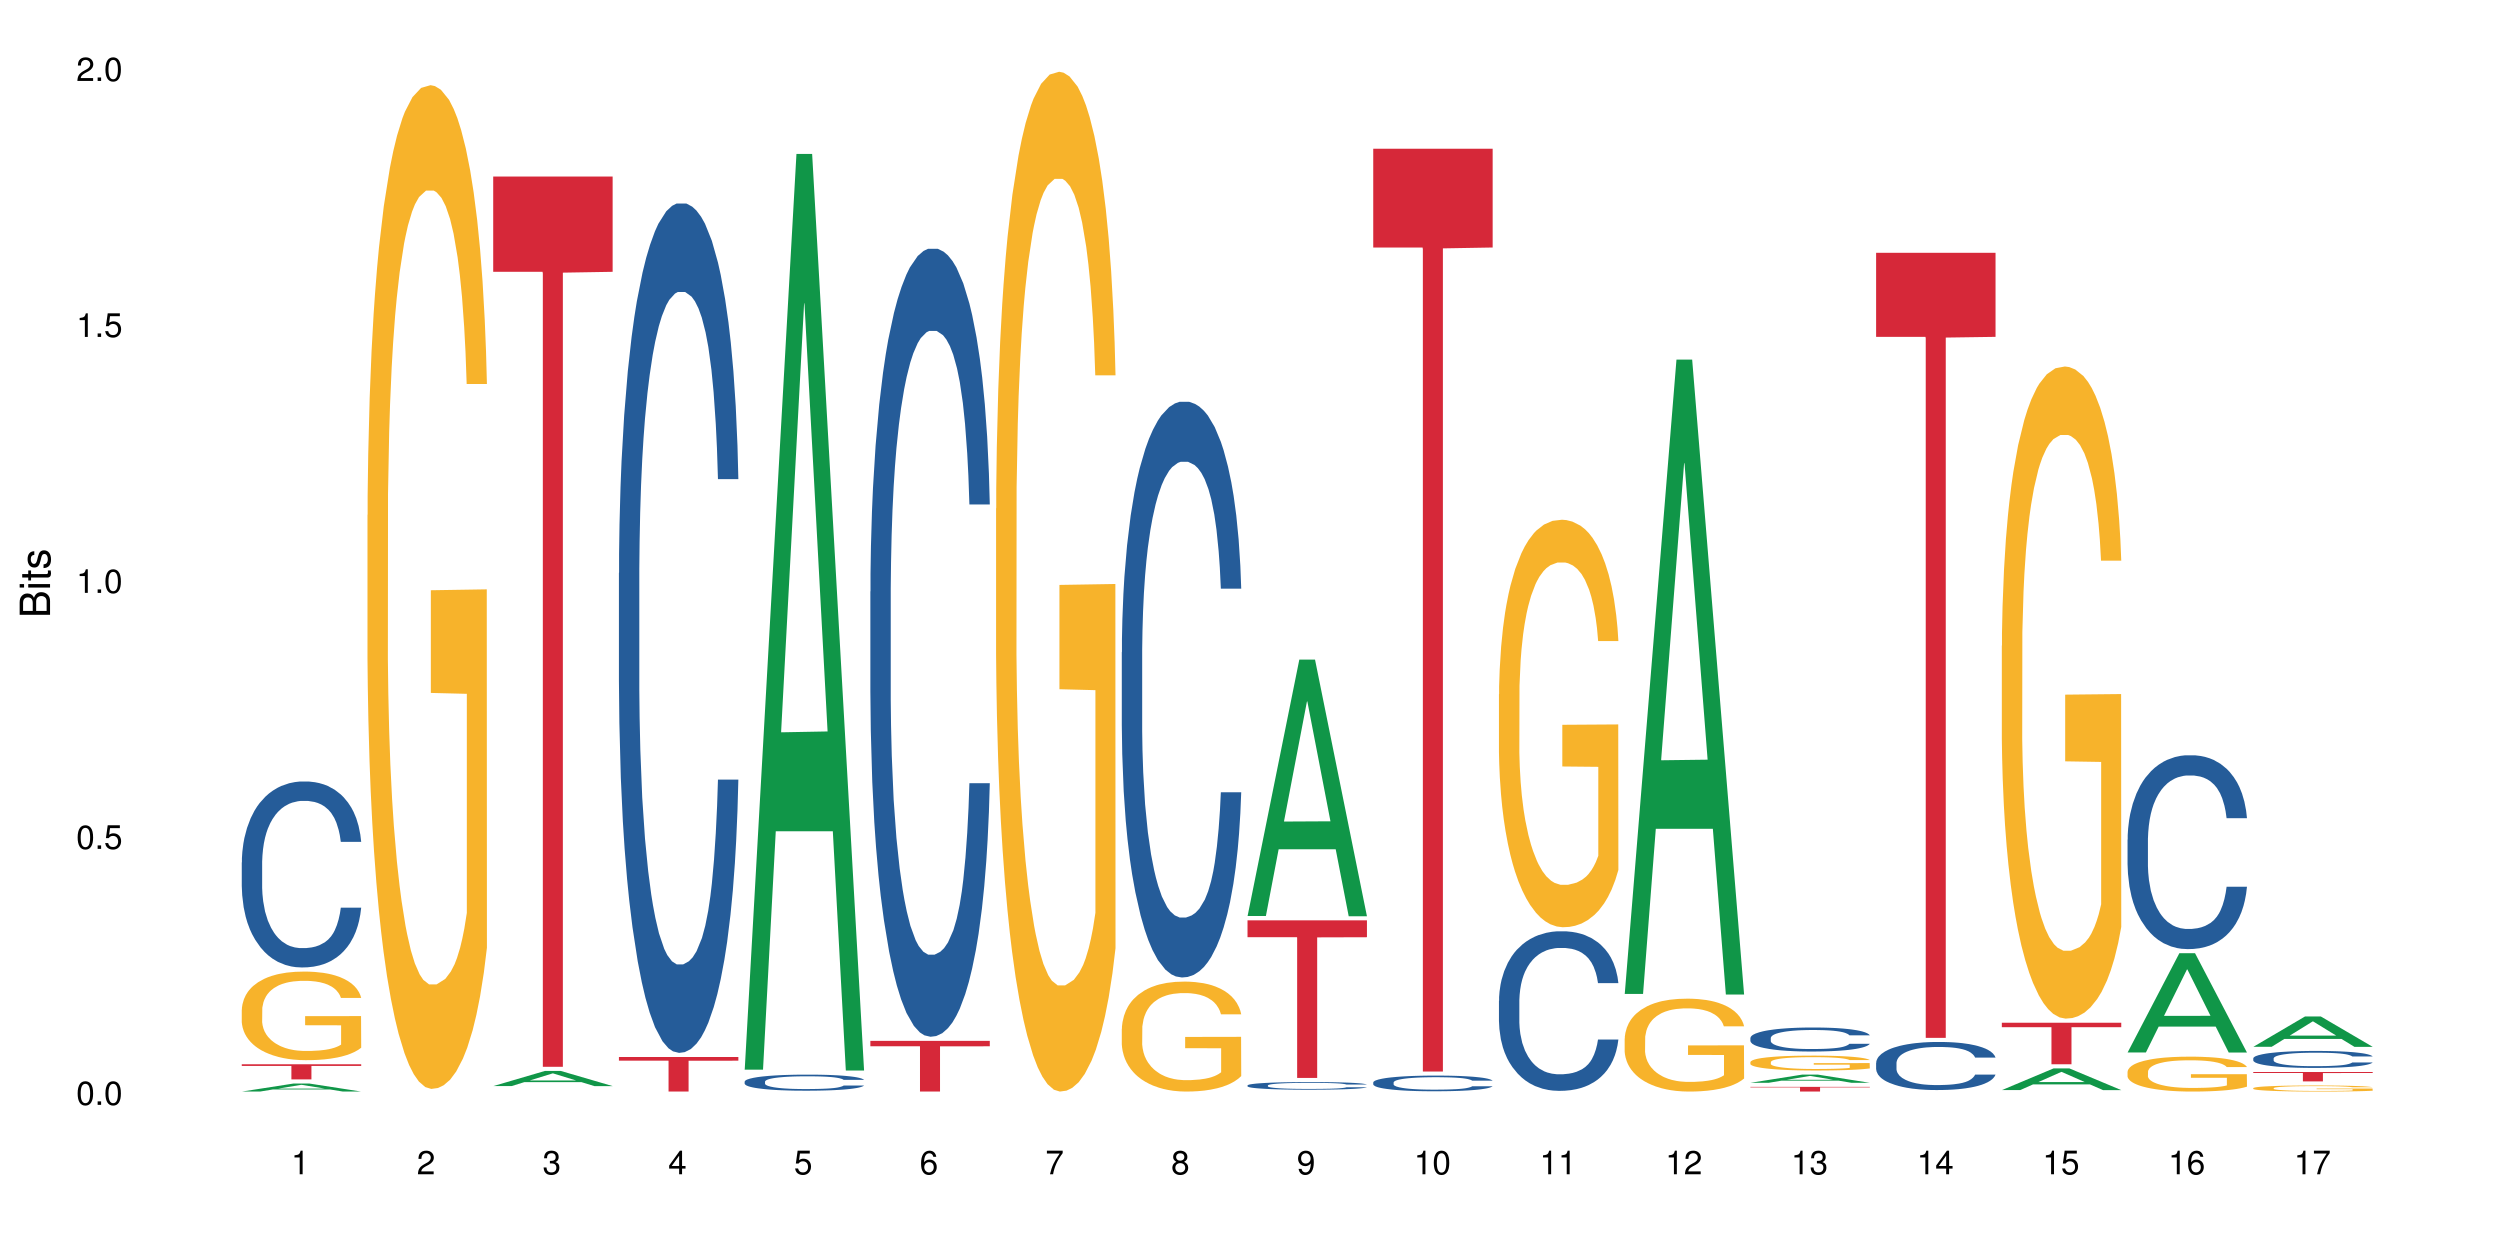 <?xml version="1.0" encoding="UTF-8"?>
<svg xmlns="http://www.w3.org/2000/svg" xmlns:xlink="http://www.w3.org/1999/xlink" width="720pt" height="360pt" viewBox="0 0 720 360" version="1.1">
<defs>
<g>
<symbol overflow="visible" id="glyph0-0">
<path style="stroke:none;" d=""/>
</symbol>
<symbol overflow="visible" id="glyph0-1">
<path style="stroke:none;" d="M 2.641 -6.797 C 2 -6.797 1.422 -6.531 1.078 -6.047 C 0.641 -5.453 0.406 -4.547 0.406 -3.297 C 0.406 -1 1.188 0.219 2.641 0.219 C 4.078 0.219 4.859 -1 4.859 -3.234 C 4.859 -4.562 4.656 -5.438 4.203 -6.047 C 3.844 -6.531 3.281 -6.797 2.641 -6.797 Z M 2.641 -6.047 C 3.547 -6.047 4 -5.125 4 -3.312 C 4 -1.375 3.562 -0.484 2.625 -0.484 C 1.734 -0.484 1.281 -1.422 1.281 -3.281 C 1.281 -5.141 1.734 -6.047 2.641 -6.047 Z M 2.641 -6.047 "/>
</symbol>
<symbol overflow="visible" id="glyph0-2">
<path style="stroke:none;" d="M 1.828 -1 L 0.828 -1 L 0.828 0 L 1.828 0 Z M 1.828 -1 "/>
</symbol>
<symbol overflow="visible" id="glyph0-3">
<path style="stroke:none;" d="M 4.562 -6.797 L 1.062 -6.797 L 0.547 -3.094 L 1.328 -3.094 C 1.719 -3.562 2.047 -3.734 2.578 -3.734 C 3.484 -3.734 4.062 -3.109 4.062 -2.094 C 4.062 -1.125 3.484 -0.531 2.578 -0.531 C 1.828 -0.531 1.375 -0.906 1.188 -1.672 L 0.328 -1.672 C 0.453 -1.109 0.547 -0.844 0.75 -0.594 C 1.125 -0.078 1.828 0.219 2.594 0.219 C 3.969 0.219 4.922 -0.781 4.922 -2.219 C 4.922 -3.562 4.031 -4.484 2.719 -4.484 C 2.25 -4.484 1.859 -4.359 1.469 -4.062 L 1.734 -5.969 L 4.562 -5.969 Z M 4.562 -6.797 "/>
</symbol>
<symbol overflow="visible" id="glyph0-4">
<path style="stroke:none;" d="M 2.484 -4.844 L 2.484 0 L 3.328 0 L 3.328 -6.797 L 2.766 -6.797 C 2.469 -5.75 2.281 -5.609 0.984 -5.453 L 0.984 -4.844 Z M 2.484 -4.844 "/>
</symbol>
<symbol overflow="visible" id="glyph0-5">
<path style="stroke:none;" d="M 4.859 -0.828 L 1.281 -0.828 C 1.359 -1.391 1.672 -1.75 2.5 -2.234 L 3.469 -2.75 C 4.406 -3.266 4.906 -3.969 4.906 -4.812 C 4.906 -5.375 4.672 -5.906 4.266 -6.266 C 3.859 -6.625 3.375 -6.797 2.719 -6.797 C 1.859 -6.797 1.219 -6.5 0.844 -5.922 C 0.609 -5.562 0.5 -5.125 0.484 -4.438 L 1.328 -4.438 C 1.359 -4.906 1.406 -5.188 1.531 -5.406 C 1.75 -5.812 2.188 -6.062 2.703 -6.062 C 3.469 -6.062 4.031 -5.516 4.031 -4.781 C 4.031 -4.25 3.719 -3.797 3.125 -3.438 L 2.234 -2.938 C 0.812 -2.141 0.406 -1.5 0.328 0 L 4.859 0 Z M 4.859 -0.828 "/>
</symbol>
<symbol overflow="visible" id="glyph0-6">
<path style="stroke:none;" d="M 2.125 -3.125 L 2.578 -3.125 C 3.516 -3.125 3.984 -2.703 3.984 -1.891 C 3.984 -1.031 3.469 -0.531 2.578 -0.531 C 1.656 -0.531 1.203 -0.984 1.156 -1.969 L 0.312 -1.969 C 0.344 -1.422 0.438 -1.078 0.609 -0.766 C 0.953 -0.109 1.625 0.219 2.547 0.219 C 3.953 0.219 4.859 -0.609 4.859 -1.906 C 4.859 -2.766 4.516 -3.25 3.703 -3.516 C 4.344 -3.766 4.656 -4.25 4.656 -4.938 C 4.656 -6.109 3.875 -6.797 2.578 -6.797 C 1.203 -6.797 0.484 -6.047 0.453 -4.609 L 1.297 -4.609 C 1.312 -5.016 1.344 -5.25 1.453 -5.453 C 1.641 -5.828 2.062 -6.062 2.594 -6.062 C 3.344 -6.062 3.797 -5.625 3.797 -4.906 C 3.797 -4.422 3.609 -4.141 3.25 -3.984 C 3.016 -3.891 2.719 -3.844 2.125 -3.844 Z M 2.125 -3.125 "/>
</symbol>
<symbol overflow="visible" id="glyph0-7">
<path style="stroke:none;" d="M 3.141 -1.625 L 3.141 0 L 3.984 0 L 3.984 -1.625 L 4.984 -1.625 L 4.984 -2.391 L 3.984 -2.391 L 3.984 -6.797 L 3.359 -6.797 L 0.266 -2.516 L 0.266 -1.625 Z M 3.141 -2.391 L 1 -2.391 L 3.141 -5.359 Z M 3.141 -2.391 "/>
</symbol>
<symbol overflow="visible" id="glyph0-8">
<path style="stroke:none;" d="M 4.781 -5.031 C 4.609 -6.141 3.891 -6.797 2.844 -6.797 C 2.094 -6.797 1.422 -6.438 1.031 -5.828 C 0.609 -5.172 0.406 -4.344 0.406 -3.094 C 0.406 -1.953 0.578 -1.234 0.984 -0.625 C 1.359 -0.078 1.953 0.219 2.703 0.219 C 3.984 0.219 4.922 -0.734 4.922 -2.078 C 4.922 -3.344 4.062 -4.234 2.844 -4.234 C 2.172 -4.234 1.641 -3.969 1.281 -3.469 C 1.281 -5.125 1.828 -6.047 2.797 -6.047 C 3.391 -6.047 3.797 -5.672 3.938 -5.031 Z M 2.734 -3.484 C 3.547 -3.484 4.062 -2.922 4.062 -2 C 4.062 -1.156 3.484 -0.531 2.703 -0.531 C 1.922 -0.531 1.328 -1.188 1.328 -2.047 C 1.328 -2.891 1.906 -3.484 2.734 -3.484 Z M 2.734 -3.484 "/>
</symbol>
<symbol overflow="visible" id="glyph0-9">
<path style="stroke:none;" d="M 4.984 -6.797 L 0.438 -6.797 L 0.438 -5.969 L 4.109 -5.969 C 2.5 -3.656 1.828 -2.234 1.328 0 L 2.219 0 C 2.594 -2.172 3.453 -4.047 4.984 -6.094 Z M 4.984 -6.797 "/>
</symbol>
<symbol overflow="visible" id="glyph0-10">
<path style="stroke:none;" d="M 3.75 -3.578 C 4.453 -4 4.688 -4.344 4.688 -4.984 C 4.688 -6.047 3.844 -6.797 2.641 -6.797 C 1.438 -6.797 0.594 -6.047 0.594 -4.984 C 0.594 -4.359 0.828 -4.016 1.516 -3.578 C 0.734 -3.203 0.359 -2.641 0.359 -1.891 C 0.359 -0.641 1.297 0.219 2.641 0.219 C 3.984 0.219 4.922 -0.641 4.922 -1.875 C 4.922 -2.641 4.531 -3.203 3.75 -3.578 Z M 2.641 -6.047 C 3.359 -6.047 3.812 -5.625 3.812 -4.969 C 3.812 -4.344 3.344 -3.922 2.641 -3.922 C 1.922 -3.922 1.453 -4.344 1.453 -4.984 C 1.453 -5.625 1.922 -6.047 2.641 -6.047 Z M 2.641 -3.203 C 3.484 -3.203 4.062 -2.672 4.062 -1.875 C 4.062 -1.062 3.484 -0.531 2.625 -0.531 C 1.797 -0.531 1.219 -1.078 1.219 -1.875 C 1.219 -2.672 1.797 -3.203 2.641 -3.203 Z M 2.641 -3.203 "/>
</symbol>
<symbol overflow="visible" id="glyph0-11">
<path style="stroke:none;" d="M 0.516 -1.547 C 0.672 -0.438 1.406 0.219 2.438 0.219 C 3.188 0.219 3.859 -0.141 4.266 -0.75 C 4.688 -1.406 4.891 -2.25 4.891 -3.484 C 4.891 -4.625 4.703 -5.359 4.312 -5.953 C 3.938 -6.5 3.344 -6.797 2.594 -6.797 C 1.297 -6.797 0.359 -5.844 0.359 -4.516 C 0.359 -3.25 1.234 -2.344 2.453 -2.344 C 3.094 -2.344 3.562 -2.578 4.016 -3.109 C 4 -1.453 3.469 -0.531 2.5 -0.531 C 1.906 -0.531 1.484 -0.906 1.359 -1.547 Z M 2.578 -6.062 C 3.375 -6.062 3.969 -5.406 3.969 -4.531 C 3.969 -3.688 3.375 -3.094 2.547 -3.094 C 1.734 -3.094 1.234 -3.672 1.234 -4.578 C 1.234 -5.438 1.797 -6.062 2.578 -6.062 Z M 2.578 -6.062 "/>
</symbol>
<symbol overflow="visible" id="glyph1-0">
<path style="stroke:none;" d=""/>
</symbol>
<symbol overflow="visible" id="glyph1-1">
<path style="stroke:none;" d="M 0 -0.953 L 0 -4.891 C 0 -5.719 -0.234 -6.344 -0.734 -6.797 C -1.188 -7.234 -1.812 -7.469 -2.5 -7.469 C -3.547 -7.469 -4.188 -7 -4.625 -5.875 C -4.984 -6.672 -5.641 -7.094 -6.531 -7.094 C -7.156 -7.094 -7.734 -6.859 -8.141 -6.391 C -8.562 -5.938 -8.75 -5.344 -8.75 -4.5 L -8.75 -0.953 Z M -4.984 -2.062 L -7.766 -2.062 L -7.766 -4.219 C -7.766 -4.844 -7.688 -5.203 -7.453 -5.5 C -7.219 -5.812 -6.859 -5.969 -6.375 -5.969 C -5.906 -5.969 -5.531 -5.812 -5.297 -5.5 C -5.062 -5.203 -4.984 -4.844 -4.984 -4.219 Z M -0.984 -2.062 L -4 -2.062 L -4 -4.781 C -4 -5.328 -3.859 -5.688 -3.578 -5.953 C -3.297 -6.219 -2.922 -6.359 -2.484 -6.359 C -2.062 -6.359 -1.688 -6.219 -1.406 -5.953 C -1.109 -5.688 -0.984 -5.328 -0.984 -4.781 Z M -0.984 -2.062 "/>
</symbol>
<symbol overflow="visible" id="glyph1-2">
<path style="stroke:none;" d="M -6.281 -1.797 L -6.281 -0.797 L 0 -0.797 L 0 -1.797 Z M -8.75 -1.797 L -8.75 -0.797 L -7.484 -0.797 L -7.484 -1.797 Z M -8.75 -1.797 "/>
</symbol>
<symbol overflow="visible" id="glyph1-3">
<path style="stroke:none;" d="M -6.281 -3.047 L -6.281 -2.016 L -8.016 -2.016 L -8.016 -1.016 L -6.281 -1.016 L -6.281 -0.172 L -5.469 -0.172 L -5.469 -1.016 L -0.719 -1.016 C -0.078 -1.016 0.281 -1.453 0.281 -2.234 C 0.281 -2.469 0.25 -2.719 0.188 -3.047 L -0.641 -3.047 C -0.609 -2.922 -0.594 -2.766 -0.594 -2.562 C -0.594 -2.141 -0.719 -2.016 -1.156 -2.016 L -5.469 -2.016 L -5.469 -3.047 Z M -6.281 -3.047 "/>
</symbol>
<symbol overflow="visible" id="glyph1-4">
<path style="stroke:none;" d="M -4.531 -5.25 C -5.766 -5.25 -6.469 -4.422 -6.469 -2.969 C -6.469 -1.516 -5.719 -0.562 -4.547 -0.562 C -3.562 -0.562 -3.094 -1.062 -2.734 -2.562 L -2.516 -3.484 C -2.344 -4.188 -2.094 -4.469 -1.625 -4.469 C -1.047 -4.469 -0.641 -3.875 -0.641 -3 C -0.641 -2.453 -0.797 -2 -1.062 -1.75 C -1.25 -1.594 -1.422 -1.531 -1.875 -1.469 L -1.875 -0.406 C -0.422 -0.453 0.281 -1.266 0.281 -2.922 C 0.281 -4.5 -0.5 -5.516 -1.719 -5.516 C -2.656 -5.516 -3.172 -4.984 -3.469 -3.734 L -3.703 -2.766 C -3.891 -1.953 -4.156 -1.609 -4.594 -1.609 C -5.172 -1.609 -5.547 -2.125 -5.547 -2.938 C -5.547 -3.75 -5.203 -4.172 -4.531 -4.203 Z M -4.531 -5.25 "/>
</symbol>
</g>
</defs>
<g id="surface93325">
<rect x="0" y="0" width="720" height="360" style="fill:rgb(100%,100%,100%);fill-opacity:1;stroke:none;"/>
<path style=" stroke:none;fill-rule:nonzero;fill:rgb(6.275%,58.824%,28.235%);fill-opacity:1;" d="M 69.629 314.367 L 69.668 314.367 L 84.551 312.055 L 89.07 312.055 L 104.027 314.371 L 98.77 314.371 L 95.023 313.766 L 78.598 313.766 L 74.922 314.367 L 69.629 314.367 L 80.176 313.516 L 93.516 313.512 L 86.863 312.434 L 86.789 312.43 L 86.719 312.438 L 80.141 313.512 L 80.176 313.516 Z M 69.629 314.367 "/>
<path style=" stroke:none;fill-rule:nonzero;fill:rgb(14.51%,36.078%,60%);fill-opacity:1;" d="M 69.629 248.387 L 69.672 248.336 L 69.672 247.164 L 69.797 245.305 L 70.09 242.953 L 70.383 241.34 L 71.141 238.453 L 72.188 235.66 L 73.277 233.508 L 74.074 232.234 L 74.789 231.258 L 76.426 229.445 L 77.473 228.516 L 78.605 227.684 L 79.992 226.852 L 80.996 226.363 L 83.262 225.578 L 84.941 225.238 L 86.242 225.09 L 89.051 225.09 L 90.73 225.285 L 91.945 225.531 L 93.289 225.922 L 94.422 226.363 L 96.391 227.441 L 98.152 228.809 L 98.949 229.594 L 100.207 231.109 L 101.172 232.578 L 101.844 233.852 L 102.602 235.66 L 103.27 237.863 L 103.773 240.359 L 104.027 242.465 L 98.152 242.465 L 97.859 240.508 L 97.523 238.988 L 96.895 236.984 L 96.266 235.562 L 95.387 234.145 L 94.586 233.215 L 93.496 232.285 L 92.531 231.699 L 91.527 231.258 L 90.562 230.965 L 88.715 230.668 L 86.574 230.668 L 85.777 230.77 L 84.145 231.16 L 83.262 231.5 L 82.004 232.188 L 81.121 232.824 L 80.074 233.801 L 79.359 234.633 L 78.48 235.906 L 77.852 237.031 L 77.137 238.648 L 76.719 239.871 L 76.34 241.242 L 76.004 242.855 L 75.754 244.57 L 75.586 246.379 L 75.5 248.141 L 75.5 255.727 L 75.586 257.488 L 75.797 259.547 L 76.34 262.531 L 77.137 265.125 L 78.062 267.18 L 78.941 268.648 L 79.445 269.332 L 80.117 270.117 L 81.164 271.094 L 82.676 272.074 L 83.555 272.465 L 84.898 272.855 L 86.281 273.051 L 88.129 273.051 L 89.766 272.855 L 90.855 272.613 L 91.988 272.219 L 93.539 271.387 L 94.504 270.605 L 95.344 269.676 L 95.973 268.746 L 96.391 267.961 L 97.02 266.445 L 97.523 264.781 L 97.902 263.07 L 98.152 261.406 L 104.027 261.406 L 103.773 263.363 L 103.398 265.27 L 103.02 266.691 L 102.434 268.402 L 101.762 269.922 L 100.797 271.633 L 100 272.758 L 98.949 273.984 L 97.984 274.914 L 96.938 275.746 L 95.387 276.723 L 94.379 277.211 L 93.289 277.652 L 91.988 278.043 L 90.352 278.387 L 88.59 278.582 L 86.953 278.633 L 85.191 278.535 L 83.891 278.34 L 82.172 277.898 L 80.031 277.016 L 78.48 276.086 L 77.266 275.156 L 76.215 274.18 L 75.039 272.855 L 73.531 270.703 L 72.609 269.039 L 71.977 267.668 L 71.266 265.762 L 70.762 264.047 L 70.176 261.309 L 69.754 257.832 L 69.629 255.141 Z M 69.629 248.387 "/>
<path style=" stroke:none;fill-rule:nonzero;fill:rgb(96.863%,70.196%,16.863%);fill-opacity:1;" d="M 69.629 290.742 L 69.672 290.719 L 69.672 290.254 L 69.84 289.203 L 70.258 287.758 L 70.805 286.57 L 71.391 285.637 L 71.77 285.148 L 72.398 284.449 L 72.941 283.938 L 74.328 282.887 L 76.09 281.91 L 77.055 281.488 L 78.145 281.094 L 79.695 280.652 L 80.41 280.488 L 82.59 280.113 L 85.066 279.883 L 87.793 279.812 L 89.051 279.836 L 90.77 279.93 L 93.121 280.184 L 94.461 280.418 L 95.512 280.652 L 96.602 280.953 L 97.945 281.418 L 99.203 281.98 L 100.207 282.539 L 101.215 283.238 L 102.055 283.984 L 102.766 284.801 L 103.398 285.777 L 103.773 286.594 L 104.027 287.41 L 98.195 287.41 L 97.859 286.594 L 97.48 285.965 L 96.852 285.195 L 96.223 284.637 L 95.594 284.191 L 94.422 283.586 L 93.414 283.215 L 92.156 282.887 L 90.938 282.68 L 89.555 282.539 L 88.715 282.492 L 86.492 282.492 L 84.48 282.656 L 83.305 282.84 L 82.465 283.027 L 81.289 283.379 L 80.578 283.656 L 80.156 283.844 L 78.898 284.566 L 78.062 285.219 L 77.598 285.66 L 77.012 286.359 L 76.594 286.992 L 76.133 287.922 L 75.879 288.621 L 75.543 290.207 L 75.5 294.402 L 75.629 295.289 L 75.879 296.242 L 76.215 297.082 L 76.719 297.969 L 77.223 298.645 L 78.102 299.555 L 78.859 300.16 L 79.445 300.555 L 80.578 301.184 L 81.039 301.395 L 82.129 301.812 L 83.262 302.141 L 84.645 302.422 L 85.695 302.559 L 87.371 302.676 L 89.512 302.676 L 92.027 302.535 L 93.625 302.352 L 94.715 302.164 L 95.426 302 L 96.309 301.746 L 96.938 301.512 L 97.523 301.254 L 98.238 300.859 L 98.238 295.289 L 87.875 295.266 L 87.875 292.652 L 103.984 292.633 L 104.027 301.746 L 103.145 302.375 L 102.055 302.98 L 101.004 303.445 L 99.914 303.844 L 98.363 304.285 L 97.105 304.566 L 95.176 304.891 L 93.414 305.102 L 91.566 305.242 L 89.934 305.309 L 88.004 305.332 L 86.281 305.289 L 84.438 305.148 L 82.969 304.961 L 81.625 304.727 L 80.285 304.426 L 78.605 303.934 L 77.516 303.539 L 76.383 303.051 L 75.25 302.469 L 74.242 301.836 L 73.574 301.348 L 72.902 300.789 L 72.188 300.09 L 71.516 299.297 L 71.012 298.574 L 70.551 297.758 L 70.215 296.988 L 69.883 295.941 L 69.715 295.102 L 69.629 294.379 Z M 69.629 290.742 "/>
<path style=" stroke:none;fill-rule:nonzero;fill:rgb(83.922%,15.686%,22.353%);fill-opacity:1;" d="M 69.629 306.512 L 104.027 306.512 L 104.027 306.98 L 89.691 306.984 L 89.691 310.875 L 83.922 310.875 L 83.922 306.988 L 83.84 306.98 L 69.629 306.98 Z M 69.629 306.512 "/>
<path style=" stroke:none;fill-rule:nonzero;fill:rgb(96.863%,70.196%,16.863%);fill-opacity:1;" d="M 105.836 148.344 L 105.879 148.082 L 105.879 142.801 L 106.047 130.922 L 106.465 114.555 L 107.012 101.09 L 107.598 90.527 L 107.977 84.984 L 108.605 77.066 L 109.148 71.258 L 110.535 59.375 L 112.297 48.289 L 113.262 43.535 L 114.352 39.051 L 115.902 34.031 L 116.617 32.184 L 118.797 27.961 L 121.273 25.32 L 124 24.527 L 125.258 24.793 L 126.977 25.848 L 129.328 28.754 L 130.668 31.395 L 131.719 34.031 L 132.809 37.465 L 134.152 42.746 L 135.41 49.082 L 136.414 55.418 L 137.422 63.336 L 138.262 71.785 L 138.973 81.023 L 139.605 92.113 L 139.98 101.352 L 140.234 110.594 L 134.402 110.594 L 134.066 101.352 L 133.688 94.227 L 133.059 85.512 L 132.43 79.176 L 131.801 74.16 L 130.629 67.297 L 129.621 63.074 L 128.363 59.375 L 127.145 57 L 125.762 55.418 L 124.922 54.891 L 122.699 54.891 L 120.688 56.738 L 119.512 58.848 L 118.672 60.961 L 117.496 64.922 L 116.785 68.09 L 116.363 70.199 L 115.105 78.387 L 114.27 85.777 L 113.805 90.793 L 113.219 98.715 L 112.801 105.84 L 112.34 116.402 L 112.086 124.32 L 111.75 142.273 L 111.707 189.793 L 111.836 199.824 L 112.086 210.648 L 112.422 220.152 L 112.926 230.184 L 113.43 237.84 L 114.309 248.137 L 115.066 255 L 115.652 259.488 L 116.785 266.617 L 117.246 268.992 L 118.336 273.746 L 119.469 277.441 L 120.852 280.609 L 121.902 282.191 L 123.578 283.512 L 125.719 283.512 L 128.234 281.93 L 129.828 279.816 L 130.922 277.703 L 131.633 275.855 L 132.516 272.953 L 133.145 270.312 L 133.73 267.41 L 134.445 262.922 L 134.445 199.824 L 124.082 199.562 L 124.082 169.992 L 140.191 169.73 L 140.234 272.953 L 139.352 280.082 L 138.262 286.945 L 137.211 292.227 L 136.121 296.715 L 134.57 301.73 L 133.312 304.898 L 131.383 308.594 L 129.621 310.969 L 127.773 312.555 L 126.137 313.344 L 124.211 313.609 L 122.488 313.082 L 120.645 311.496 L 119.176 309.387 L 117.832 306.746 L 116.492 303.312 L 114.812 297.77 L 113.723 293.281 L 112.59 287.738 L 111.457 281.137 L 110.449 274.008 L 109.781 268.465 L 109.109 262.129 L 108.395 254.211 L 107.723 245.234 L 107.219 237.051 L 106.758 227.809 L 106.422 219.098 L 106.09 207.219 L 105.922 197.715 L 105.836 189.527 Z M 105.836 148.344 "/>
<path style=" stroke:none;fill-rule:nonzero;fill:rgb(6.275%,58.824%,28.235%);fill-opacity:1;" d="M 142.043 312.793 L 142.078 312.789 L 156.965 308.422 L 161.484 308.422 L 176.441 312.797 L 171.184 312.797 L 167.438 311.652 L 151.012 311.652 L 147.336 312.793 L 142.043 312.793 L 152.59 311.18 L 165.93 311.176 L 159.277 309.137 L 159.203 309.133 L 159.133 309.145 L 152.555 311.176 L 152.59 311.18 Z M 142.043 312.793 "/>
<path style=" stroke:none;fill-rule:nonzero;fill:rgb(83.922%,15.686%,22.353%);fill-opacity:1;" d="M 142.043 50.836 L 176.441 50.836 L 176.441 78.281 L 162.105 78.523 L 162.105 307.242 L 156.336 307.242 L 156.336 78.766 L 156.254 78.281 L 142.043 78.281 Z M 142.043 50.836 "/>
<path style=" stroke:none;fill-rule:nonzero;fill:rgb(14.51%,36.078%,60%);fill-opacity:1;" d="M 178.25 165.047 L 178.293 164.824 L 178.293 159.457 L 178.418 150.961 L 178.711 140.227 L 179.004 132.848 L 179.762 119.656 L 180.809 106.91 L 181.898 97.07 L 182.695 91.258 L 183.41 86.785 L 185.047 78.512 L 186.094 74.266 L 187.227 70.465 L 188.609 66.66 L 189.617 64.426 L 191.883 60.848 L 193.562 59.281 L 194.859 58.613 L 197.672 58.613 L 199.348 59.508 L 200.566 60.625 L 201.91 62.414 L 203.039 64.426 L 205.012 69.344 L 206.773 75.605 L 207.57 79.184 L 208.828 86.117 L 209.793 92.824 L 210.465 98.637 L 211.219 106.91 L 211.891 116.973 L 212.395 128.375 L 212.648 137.992 L 206.773 137.992 L 206.48 129.047 L 206.145 122.117 L 205.516 112.949 L 204.887 106.465 L 204.004 99.98 L 203.207 95.73 L 202.117 91.48 L 201.152 88.797 L 200.148 86.785 L 199.184 85.445 L 197.336 84.102 L 195.195 84.102 L 194.398 84.551 L 192.766 86.34 L 191.883 87.902 L 190.625 91.035 L 189.742 93.941 L 188.695 98.414 L 187.98 102.215 L 187.102 108.027 L 186.473 113.172 L 185.758 120.551 L 185.34 126.141 L 184.961 132.402 L 184.625 139.781 L 184.375 147.605 L 184.207 155.879 L 184.121 163.93 L 184.121 198.59 L 184.207 206.641 L 184.418 216.031 L 184.961 229.672 L 185.758 241.52 L 186.68 250.914 L 187.562 257.621 L 188.066 260.75 L 188.738 264.328 L 189.785 268.801 L 191.297 273.273 L 192.176 275.062 L 193.52 276.852 L 194.902 277.746 L 196.75 277.746 L 198.387 276.852 L 199.477 275.734 L 200.609 273.945 L 202.16 270.145 L 203.125 266.566 L 203.965 262.316 L 204.594 258.066 L 205.012 254.492 L 205.641 247.559 L 206.145 239.957 L 206.523 232.129 L 206.773 224.527 L 212.648 224.527 L 212.395 233.473 L 212.016 242.191 L 211.641 248.676 L 211.055 256.504 L 210.383 263.434 L 209.418 271.262 L 208.621 276.402 L 207.57 281.992 L 206.605 286.242 L 205.559 290.043 L 204.004 294.516 L 203 296.75 L 201.91 298.766 L 200.609 300.555 L 198.973 302.117 L 197.211 303.012 L 195.574 303.234 L 193.812 302.789 L 192.512 301.895 L 190.793 299.883 L 188.652 295.855 L 187.102 291.609 L 185.883 287.359 L 184.836 282.887 L 183.66 276.852 L 182.152 267.012 L 181.227 259.41 L 180.598 253.148 L 179.887 244.43 L 179.383 236.602 L 178.797 224.078 L 178.375 208.203 L 178.25 195.906 Z M 178.25 165.047 "/>
<path style=" stroke:none;fill-rule:nonzero;fill:rgb(83.922%,15.686%,22.353%);fill-opacity:1;" d="M 178.25 304.414 L 212.648 304.414 L 212.648 305.48 L 198.312 305.492 L 198.312 314.371 L 192.543 314.371 L 192.543 305.5 L 192.461 305.48 L 178.25 305.48 Z M 178.25 304.414 "/>
<path style=" stroke:none;fill-rule:nonzero;fill:rgb(6.275%,58.824%,28.235%);fill-opacity:1;" d="M 214.457 308.07 L 214.492 307.82 L 229.379 44.34 L 233.898 44.34 L 248.855 308.316 L 243.598 308.316 L 239.852 239.41 L 223.422 239.41 L 219.75 308.07 L 214.457 308.07 L 225.004 210.906 L 238.344 210.656 L 231.691 87.469 L 231.617 87.223 L 231.547 87.965 L 224.969 210.656 L 225.004 210.906 Z M 214.457 308.07 "/>
<path style=" stroke:none;fill-rule:nonzero;fill:rgb(14.51%,36.078%,60%);fill-opacity:1;" d="M 214.457 311.512 L 214.5 311.508 L 214.5 311.406 L 214.625 311.242 L 214.918 311.039 L 215.211 310.902 L 215.969 310.652 L 217.016 310.41 L 218.105 310.223 L 218.902 310.113 L 219.617 310.027 L 221.254 309.871 L 222.301 309.793 L 223.434 309.719 L 224.816 309.648 L 225.824 309.605 L 228.09 309.539 L 229.77 309.508 L 231.066 309.496 L 233.879 309.496 L 235.555 309.512 L 236.773 309.535 L 238.117 309.566 L 239.246 309.605 L 241.219 309.699 L 242.98 309.816 L 243.777 309.887 L 245.035 310.016 L 246 310.145 L 246.672 310.254 L 247.426 310.41 L 248.098 310.602 L 248.602 310.816 L 248.855 311 L 242.98 311 L 242.688 310.828 L 242.352 310.699 L 241.723 310.523 L 241.094 310.402 L 240.211 310.277 L 239.414 310.199 L 238.324 310.117 L 237.359 310.066 L 236.352 310.027 L 235.391 310.004 L 233.543 309.977 L 231.402 309.977 L 230.605 309.988 L 228.973 310.02 L 228.09 310.051 L 226.832 310.109 L 225.949 310.164 L 224.902 310.25 L 224.188 310.32 L 223.309 310.43 L 222.68 310.527 L 221.965 310.668 L 221.547 310.773 L 221.168 310.891 L 220.832 311.031 L 220.582 311.18 L 220.414 311.336 L 220.328 311.488 L 220.328 312.145 L 220.414 312.297 L 220.625 312.477 L 221.168 312.734 L 221.965 312.957 L 222.887 313.137 L 223.77 313.262 L 224.273 313.32 L 224.945 313.391 L 225.992 313.473 L 227.504 313.559 L 228.383 313.594 L 229.727 313.625 L 231.109 313.645 L 232.957 313.645 L 234.59 313.625 L 235.684 313.605 L 236.816 313.57 L 238.367 313.5 L 239.332 313.43 L 240.172 313.352 L 240.801 313.27 L 241.219 313.203 L 241.848 313.07 L 242.352 312.926 L 242.73 312.781 L 242.98 312.637 L 248.855 312.637 L 248.602 312.805 L 248.223 312.969 L 247.848 313.094 L 247.258 313.242 L 246.59 313.371 L 245.625 313.52 L 244.828 313.617 L 243.777 313.723 L 242.812 313.805 L 241.766 313.875 L 240.211 313.961 L 239.207 314.004 L 238.117 314.039 L 236.816 314.074 L 235.18 314.105 L 233.418 314.121 L 231.781 314.125 L 230.02 314.117 L 228.719 314.102 L 227 314.062 L 224.859 313.984 L 223.309 313.906 L 222.09 313.824 L 221.043 313.738 L 219.867 313.625 L 218.359 313.441 L 217.434 313.297 L 216.805 313.176 L 216.094 313.012 L 215.59 312.863 L 215.004 312.629 L 214.582 312.328 L 214.457 312.094 Z M 214.457 311.512 "/>
<path style=" stroke:none;fill-rule:nonzero;fill:rgb(14.51%,36.078%,60%);fill-opacity:1;" d="M 250.664 170.395 L 250.707 170.184 L 250.707 165.207 L 250.832 157.324 L 251.125 147.367 L 251.418 140.52 L 252.176 128.281 L 253.223 116.457 L 254.312 107.332 L 255.109 101.938 L 255.824 97.789 L 257.461 90.113 L 258.508 86.172 L 259.641 82.645 L 261.023 79.117 L 262.031 77.043 L 264.297 73.727 L 265.977 72.273 L 267.273 71.652 L 270.086 71.652 L 271.762 72.48 L 272.98 73.516 L 274.32 75.176 L 275.453 77.043 L 277.426 81.609 L 279.188 87.418 L 279.984 90.734 L 281.242 97.164 L 282.207 103.391 L 282.879 108.781 L 283.633 116.457 L 284.305 125.793 L 284.809 136.371 L 285.062 145.293 L 279.188 145.293 L 278.895 136.996 L 278.559 130.562 L 277.93 122.059 L 277.301 116.043 L 276.418 110.027 L 275.621 106.086 L 274.531 102.145 L 273.566 99.656 L 272.559 97.789 L 271.594 96.543 L 269.75 95.301 L 267.609 95.301 L 266.812 95.715 L 265.18 97.375 L 264.297 98.824 L 263.039 101.73 L 262.156 104.426 L 261.109 108.574 L 260.395 112.102 L 259.516 117.496 L 258.887 122.266 L 258.172 129.113 L 257.754 134.297 L 257.375 140.105 L 257.039 146.953 L 256.789 154.211 L 256.621 161.887 L 256.535 169.355 L 256.535 201.508 L 256.621 208.977 L 256.832 217.688 L 257.375 230.344 L 258.172 241.336 L 259.094 250.051 L 259.977 256.273 L 260.48 259.176 L 261.152 262.496 L 262.199 266.645 L 263.711 270.793 L 264.59 272.453 L 265.934 274.113 L 267.316 274.941 L 269.164 274.941 L 270.797 274.113 L 271.891 273.074 L 273.023 271.418 L 274.574 267.891 L 275.539 264.57 L 276.379 260.629 L 277.008 256.688 L 277.426 253.367 L 278.055 246.938 L 278.559 239.887 L 278.938 232.625 L 279.188 225.57 L 285.062 225.57 L 284.809 233.871 L 284.43 241.961 L 284.055 247.977 L 283.465 255.234 L 282.797 261.668 L 281.832 268.926 L 281.035 273.699 L 279.984 278.883 L 279.02 282.824 L 277.973 286.352 L 276.418 290.5 L 275.414 292.574 L 274.32 294.441 L 273.023 296.102 L 271.387 297.555 L 269.625 298.383 L 267.988 298.59 L 266.227 298.176 L 264.926 297.348 L 263.207 295.48 L 261.066 291.746 L 259.516 287.805 L 258.297 283.863 L 257.25 279.715 L 256.074 274.113 L 254.566 264.984 L 253.641 257.934 L 253.012 252.125 L 252.301 244.035 L 251.797 236.773 L 251.211 225.156 L 250.789 210.43 L 250.664 199.02 Z M 250.664 170.395 "/>
<path style=" stroke:none;fill-rule:nonzero;fill:rgb(83.922%,15.686%,22.353%);fill-opacity:1;" d="M 250.664 299.77 L 285.062 299.77 L 285.062 301.332 L 270.727 301.348 L 270.727 314.371 L 264.957 314.371 L 264.957 301.359 L 264.875 301.332 L 250.664 301.332 Z M 250.664 299.77 "/>
<path style=" stroke:none;fill-rule:nonzero;fill:rgb(96.863%,70.196%,16.863%);fill-opacity:1;" d="M 286.871 146.461 L 286.914 146.191 L 286.914 140.828 L 287.082 128.758 L 287.5 112.129 L 288.047 98.449 L 288.633 87.719 L 289.012 82.086 L 289.641 74.039 L 290.184 68.141 L 291.57 56.07 L 293.332 44.805 L 294.297 39.977 L 295.387 35.414 L 296.938 30.32 L 297.652 28.441 L 299.832 24.148 L 302.309 21.469 L 305.035 20.664 L 306.293 20.93 L 308.012 22.004 L 310.363 24.953 L 311.703 27.637 L 312.754 30.32 L 313.844 33.805 L 315.184 39.172 L 316.445 45.609 L 317.449 52.047 L 318.457 60.094 L 319.297 68.676 L 320.008 78.062 L 320.637 89.328 L 321.016 98.715 L 321.27 108.105 L 315.438 108.105 L 315.102 98.715 L 314.723 91.477 L 314.094 82.625 L 313.465 76.188 L 312.836 71.09 L 311.66 64.117 L 310.656 59.824 L 309.398 56.07 L 308.18 53.656 L 306.797 52.047 L 305.957 51.508 L 303.734 51.508 L 301.719 53.387 L 300.547 55.531 L 299.707 57.68 L 298.531 61.703 L 297.82 64.922 L 297.398 67.066 L 296.141 75.383 L 295.301 82.891 L 294.84 87.988 L 294.254 96.035 L 293.836 103.277 L 293.371 114.004 L 293.121 122.051 L 292.785 140.293 L 292.742 188.574 L 292.871 198.766 L 293.121 209.762 L 293.457 219.418 L 293.961 229.609 L 294.465 237.391 L 295.344 247.852 L 296.098 254.824 L 296.688 259.383 L 297.82 266.625 L 298.281 269.039 L 299.371 273.867 L 300.504 277.625 L 301.887 280.844 L 302.938 282.453 L 304.613 283.793 L 306.754 283.793 L 309.27 282.184 L 310.863 280.039 L 311.957 277.891 L 312.668 276.016 L 313.551 273.062 L 314.18 270.383 L 314.766 267.43 L 315.48 262.871 L 315.48 198.766 L 305.117 198.496 L 305.117 168.457 L 321.227 168.188 L 321.27 273.062 L 320.387 280.305 L 319.297 287.281 L 318.246 292.645 L 317.156 297.203 L 315.605 302.301 L 314.348 305.52 L 312.418 309.273 L 310.656 311.688 L 308.809 313.297 L 307.172 314.102 L 305.242 314.371 L 303.523 313.836 L 301.68 312.227 L 300.211 310.078 L 298.867 307.398 L 297.527 303.91 L 295.848 298.277 L 294.758 293.719 L 293.625 288.086 L 292.492 281.379 L 291.484 274.137 L 290.812 268.504 L 290.145 262.066 L 289.43 254.02 L 288.758 244.898 L 288.254 236.586 L 287.793 227.195 L 287.457 218.344 L 287.121 206.277 L 286.953 196.621 L 286.871 188.305 Z M 286.871 146.461 "/>
<path style=" stroke:none;fill-rule:nonzero;fill:rgb(14.51%,36.078%,60%);fill-opacity:1;" d="M 323.078 187.863 L 323.121 187.711 L 323.121 184.074 L 323.246 178.316 L 323.539 171.043 L 323.832 166.039 L 324.59 157.098 L 325.637 148.461 L 326.727 141.793 L 327.523 137.852 L 328.238 134.82 L 329.875 129.215 L 330.922 126.336 L 332.055 123.758 L 333.438 121.184 L 334.445 119.668 L 336.711 117.242 L 338.387 116.18 L 339.688 115.727 L 342.5 115.727 L 344.176 116.332 L 345.395 117.09 L 346.734 118.305 L 347.867 119.668 L 349.84 123 L 351.602 127.242 L 352.398 129.668 L 353.656 134.367 L 354.621 138.914 L 355.293 142.852 L 356.047 148.461 L 356.719 155.281 L 357.223 163.008 L 357.473 169.527 L 351.602 169.527 L 351.309 163.465 L 350.973 158.766 L 350.344 152.551 L 349.715 148.156 L 348.832 143.762 L 348.035 140.883 L 346.945 138.004 L 345.98 136.184 L 344.973 134.82 L 344.008 133.91 L 342.164 133.004 L 340.023 133.004 L 339.227 133.305 L 337.59 134.52 L 336.711 135.578 L 335.453 137.699 L 334.57 139.672 L 333.523 142.703 L 332.809 145.277 L 331.93 149.219 L 331.301 152.703 L 330.586 157.703 L 330.168 161.492 L 329.789 165.738 L 329.453 170.738 L 329.203 176.043 L 329.035 181.648 L 328.949 187.105 L 328.949 210.594 L 329.035 216.051 L 329.246 222.414 L 329.789 231.66 L 330.586 239.691 L 331.508 246.059 L 332.391 250.602 L 332.895 252.727 L 333.566 255.148 L 334.613 258.18 L 336.125 261.211 L 337.004 262.422 L 338.348 263.637 L 339.73 264.242 L 341.578 264.242 L 343.211 263.637 L 344.305 262.879 L 345.438 261.664 L 346.988 259.09 L 347.953 256.664 L 348.793 253.785 L 349.422 250.906 L 349.84 248.48 L 350.469 243.785 L 350.973 238.633 L 351.352 233.328 L 351.602 228.176 L 357.473 228.176 L 357.223 234.234 L 356.844 240.145 L 356.469 244.543 L 355.879 249.844 L 355.211 254.543 L 354.246 259.848 L 353.449 263.332 L 352.398 267.121 L 351.434 270 L 350.387 272.578 L 348.832 275.609 L 347.828 277.125 L 346.734 278.488 L 345.438 279.699 L 343.801 280.762 L 342.039 281.367 L 340.402 281.52 L 338.641 281.215 L 337.34 280.609 L 335.621 279.246 L 333.48 276.516 L 331.93 273.637 L 330.711 270.758 L 329.664 267.727 L 328.488 263.637 L 326.98 256.969 L 326.055 251.816 L 325.426 247.57 L 324.715 241.66 L 324.211 236.359 L 323.625 227.871 L 323.203 217.109 L 323.078 208.777 Z M 323.078 187.863 "/>
<path style=" stroke:none;fill-rule:nonzero;fill:rgb(96.863%,70.196%,16.863%);fill-opacity:1;" d="M 323.078 296.266 L 323.121 296.234 L 323.121 295.656 L 323.289 294.355 L 323.707 292.562 L 324.254 291.086 L 324.84 289.93 L 325.219 289.32 L 325.848 288.453 L 326.391 287.816 L 327.777 286.516 L 329.539 285.301 L 330.504 284.781 L 331.594 284.289 L 333.145 283.738 L 333.859 283.535 L 336.039 283.074 L 338.516 282.785 L 341.242 282.699 L 342.5 282.727 L 344.219 282.844 L 346.566 283.16 L 347.91 283.449 L 348.961 283.738 L 350.051 284.117 L 351.391 284.695 L 352.652 285.387 L 353.656 286.082 L 354.664 286.949 L 355.504 287.875 L 356.215 288.887 L 356.844 290.102 L 357.223 291.113 L 357.473 292.129 L 351.645 292.129 L 351.309 291.113 L 350.93 290.336 L 350.301 289.379 L 349.672 288.684 L 349.043 288.137 L 347.867 287.383 L 346.863 286.922 L 345.605 286.516 L 344.387 286.258 L 343.004 286.082 L 342.164 286.023 L 339.941 286.023 L 337.926 286.227 L 336.754 286.457 L 335.914 286.691 L 334.738 287.125 L 334.027 287.473 L 333.605 287.703 L 332.348 288.598 L 331.508 289.41 L 331.047 289.957 L 330.461 290.824 L 330.043 291.605 L 329.578 292.766 L 329.328 293.633 L 328.992 295.598 L 328.949 300.805 L 329.078 301.902 L 329.328 303.09 L 329.664 304.133 L 330.168 305.23 L 330.672 306.07 L 331.551 307.199 L 332.305 307.949 L 332.895 308.441 L 334.027 309.223 L 334.488 309.48 L 335.578 310.004 L 336.711 310.406 L 338.094 310.754 L 339.145 310.93 L 340.82 311.074 L 342.961 311.074 L 345.477 310.898 L 347.07 310.668 L 348.164 310.438 L 348.875 310.234 L 349.758 309.918 L 350.387 309.629 L 350.973 309.309 L 351.688 308.816 L 351.688 301.902 L 341.324 301.875 L 341.324 298.637 L 357.434 298.605 L 357.473 309.918 L 356.594 310.695 L 355.504 311.449 L 354.453 312.027 L 353.363 312.52 L 351.812 313.07 L 350.555 313.418 L 348.625 313.82 L 346.863 314.082 L 345.016 314.254 L 343.379 314.34 L 341.449 314.371 L 339.73 314.312 L 337.887 314.141 L 336.418 313.906 L 335.074 313.617 L 333.734 313.242 L 332.055 312.637 L 330.965 312.145 L 329.832 311.535 L 328.699 310.812 L 327.691 310.031 L 327.02 309.426 L 326.352 308.73 L 325.637 307.863 L 324.965 306.879 L 324.461 305.984 L 324 304.969 L 323.664 304.016 L 323.328 302.715 L 323.16 301.672 L 323.078 300.777 Z M 323.078 296.266 "/>
<path style=" stroke:none;fill-rule:nonzero;fill:rgb(6.275%,58.824%,28.235%);fill-opacity:1;" d="M 359.285 263.812 L 359.32 263.742 L 374.203 189.965 L 378.727 189.965 L 393.68 263.883 L 388.426 263.883 L 384.68 244.586 L 368.25 244.586 L 364.578 263.812 L 359.285 263.812 L 369.832 236.605 L 383.172 236.535 L 376.52 202.039 L 376.445 201.969 L 376.371 202.18 L 369.797 236.535 L 369.832 236.605 Z M 359.285 263.812 "/>
<path style=" stroke:none;fill-rule:nonzero;fill:rgb(14.51%,36.078%,60%);fill-opacity:1;" d="M 359.285 312.594 L 359.328 312.59 L 359.328 312.543 L 359.453 312.465 L 359.746 312.367 L 360.039 312.301 L 360.797 312.184 L 361.844 312.066 L 362.934 311.98 L 363.73 311.926 L 364.445 311.887 L 366.082 311.812 L 367.129 311.773 L 368.262 311.738 L 369.645 311.703 L 370.652 311.684 L 372.918 311.652 L 374.594 311.637 L 375.895 311.633 L 378.707 311.633 L 380.383 311.641 L 381.602 311.648 L 382.941 311.668 L 384.074 311.684 L 386.047 311.73 L 387.809 311.785 L 388.605 311.816 L 389.863 311.879 L 390.828 311.941 L 391.5 311.992 L 392.254 312.066 L 392.926 312.16 L 393.43 312.262 L 393.68 312.348 L 387.809 312.348 L 387.516 312.27 L 387.18 312.207 L 386.551 312.121 L 385.922 312.062 L 385.039 312.004 L 384.242 311.969 L 383.152 311.93 L 382.188 311.906 L 381.18 311.887 L 380.215 311.875 L 378.371 311.863 L 376.23 311.863 L 375.434 311.867 L 373.797 311.883 L 372.918 311.895 L 371.66 311.926 L 370.777 311.949 L 369.73 311.992 L 369.016 312.027 L 368.137 312.078 L 367.508 312.125 L 366.793 312.191 L 366.375 312.242 L 365.996 312.297 L 365.66 312.363 L 365.41 312.434 L 365.242 312.512 L 365.156 312.582 L 365.156 312.895 L 365.242 312.969 L 365.449 313.055 L 365.996 313.176 L 366.793 313.281 L 367.715 313.367 L 368.598 313.43 L 369.102 313.457 L 369.773 313.488 L 370.82 313.527 L 372.332 313.57 L 373.211 313.586 L 374.555 313.602 L 375.938 313.609 L 377.785 313.609 L 379.418 313.602 L 380.512 313.594 L 381.645 313.574 L 383.195 313.543 L 384.16 313.508 L 385 313.473 L 385.629 313.434 L 386.047 313.398 L 386.676 313.336 L 387.18 313.27 L 387.559 313.199 L 387.809 313.129 L 393.68 313.129 L 393.43 313.211 L 393.051 313.289 L 392.676 313.348 L 392.086 313.418 L 391.418 313.48 L 390.453 313.551 L 389.656 313.598 L 388.605 313.648 L 387.641 313.688 L 386.594 313.723 L 385.039 313.762 L 384.035 313.781 L 382.941 313.801 L 381.645 313.816 L 380.008 313.828 L 378.246 313.84 L 376.609 313.84 L 374.848 313.836 L 373.547 313.828 L 371.828 313.809 L 369.688 313.773 L 368.137 313.734 L 366.918 313.695 L 365.871 313.656 L 364.695 313.602 L 363.188 313.512 L 362.262 313.445 L 361.633 313.387 L 360.922 313.309 L 360.418 313.238 L 359.832 313.125 L 359.41 312.98 L 359.285 312.871 Z M 359.285 312.594 "/>
<path style=" stroke:none;fill-rule:nonzero;fill:rgb(83.922%,15.686%,22.353%);fill-opacity:1;" d="M 359.285 265.062 L 393.68 265.062 L 393.68 269.922 L 379.348 269.965 L 379.348 310.453 L 373.578 310.453 L 373.578 270.008 L 373.496 269.922 L 359.285 269.922 Z M 359.285 265.062 "/>
<path style=" stroke:none;fill-rule:nonzero;fill:rgb(14.51%,36.078%,60%);fill-opacity:1;" d="M 395.492 311.738 L 395.535 311.734 L 395.535 311.633 L 395.66 311.477 L 395.953 311.277 L 396.246 311.145 L 397 310.898 L 398.051 310.664 L 399.141 310.48 L 399.938 310.375 L 400.652 310.293 L 402.289 310.141 L 403.336 310.062 L 404.469 309.992 L 405.852 309.922 L 406.859 309.879 L 409.125 309.812 L 410.801 309.785 L 412.102 309.773 L 414.914 309.773 L 416.59 309.789 L 417.809 309.809 L 419.148 309.844 L 420.281 309.879 L 422.254 309.973 L 424.016 310.086 L 424.812 310.152 L 426.07 310.281 L 427.035 310.402 L 427.707 310.512 L 428.461 310.664 L 429.133 310.852 L 429.637 311.059 L 429.887 311.238 L 424.016 311.238 L 423.723 311.074 L 423.387 310.945 L 422.758 310.773 L 422.129 310.656 L 421.246 310.535 L 420.449 310.457 L 419.359 310.379 L 418.395 310.328 L 417.387 310.293 L 416.422 310.27 L 414.578 310.242 L 412.438 310.242 L 411.641 310.25 L 410.004 310.285 L 409.125 310.312 L 407.867 310.371 L 406.984 310.426 L 405.938 310.508 L 405.223 310.578 L 404.344 310.684 L 403.715 310.781 L 403 310.914 L 402.582 311.02 L 402.203 311.133 L 401.867 311.27 L 401.617 311.414 L 401.449 311.566 L 401.363 311.715 L 401.363 312.355 L 401.449 312.504 L 401.656 312.676 L 402.203 312.93 L 403 313.148 L 403.922 313.32 L 404.805 313.445 L 405.309 313.504 L 405.98 313.57 L 407.027 313.652 L 408.539 313.734 L 409.418 313.766 L 410.762 313.801 L 412.145 313.816 L 413.992 313.816 L 415.625 313.801 L 416.719 313.781 L 417.852 313.746 L 419.402 313.676 L 420.367 313.609 L 421.207 313.531 L 421.836 313.453 L 422.254 313.387 L 422.883 313.258 L 423.387 313.121 L 423.766 312.977 L 424.016 312.836 L 429.887 312.836 L 429.637 313 L 429.258 313.16 L 428.883 313.281 L 428.293 313.426 L 427.625 313.551 L 426.66 313.695 L 425.863 313.793 L 424.812 313.895 L 423.848 313.973 L 422.801 314.043 L 421.246 314.125 L 420.242 314.168 L 419.148 314.203 L 417.852 314.238 L 416.215 314.266 L 414.453 314.281 L 412.816 314.285 L 411.055 314.277 L 409.754 314.262 L 408.035 314.227 L 405.895 314.152 L 404.344 314.074 L 403.125 313.992 L 402.078 313.91 L 400.902 313.801 L 399.395 313.617 L 398.469 313.477 L 397.84 313.363 L 397.129 313.203 L 396.625 313.059 L 396.039 312.828 L 395.617 312.531 L 395.492 312.305 Z M 395.492 311.738 "/>
<path style=" stroke:none;fill-rule:nonzero;fill:rgb(83.922%,15.686%,22.353%);fill-opacity:1;" d="M 395.492 42.832 L 429.887 42.832 L 429.887 71.281 L 415.555 71.531 L 415.555 308.594 L 409.785 308.594 L 409.785 71.777 L 409.703 71.281 L 395.492 71.281 Z M 395.492 42.832 "/>
<path style=" stroke:none;fill-rule:nonzero;fill:rgb(14.51%,36.078%,60%);fill-opacity:1;" d="M 431.699 288.215 L 431.742 288.176 L 431.742 287.168 L 431.867 285.57 L 432.16 283.555 L 432.453 282.168 L 433.207 279.691 L 434.258 277.297 L 435.348 275.449 L 436.145 274.359 L 436.859 273.52 L 438.496 271.965 L 439.543 271.168 L 440.676 270.453 L 442.059 269.738 L 443.066 269.32 L 445.332 268.648 L 447.008 268.352 L 448.309 268.227 L 451.121 268.227 L 452.797 268.395 L 454.016 268.605 L 455.355 268.941 L 456.488 269.32 L 458.461 270.242 L 460.223 271.418 L 461.02 272.09 L 462.277 273.391 L 463.242 274.652 L 463.914 275.742 L 464.668 277.297 L 465.34 279.188 L 465.844 281.328 L 466.094 283.137 L 460.223 283.137 L 459.93 281.457 L 459.594 280.152 L 458.965 278.43 L 458.336 277.215 L 457.453 275.996 L 456.656 275.199 L 455.566 274.398 L 454.602 273.895 L 453.594 273.52 L 452.629 273.266 L 450.785 273.016 L 448.645 273.016 L 447.848 273.098 L 446.211 273.434 L 445.332 273.727 L 444.074 274.316 L 443.191 274.863 L 442.145 275.703 L 441.43 276.414 L 440.551 277.508 L 439.922 278.473 L 439.207 279.859 L 438.789 280.91 L 438.41 282.086 L 438.074 283.473 L 437.824 284.941 L 437.656 286.496 L 437.57 288.008 L 437.57 294.516 L 437.656 296.027 L 437.863 297.793 L 438.41 300.355 L 439.207 302.578 L 440.129 304.344 L 441.012 305.602 L 441.516 306.191 L 442.184 306.863 L 443.234 307.703 L 444.746 308.543 L 445.625 308.879 L 446.969 309.215 L 448.352 309.383 L 450.199 309.383 L 451.832 309.215 L 452.926 309.004 L 454.055 308.668 L 455.609 307.953 L 456.574 307.281 L 457.414 306.484 L 458.043 305.688 L 458.461 305.016 L 459.09 303.715 L 459.594 302.285 L 459.973 300.816 L 460.223 299.387 L 466.094 299.387 L 465.844 301.066 L 465.465 302.707 L 465.09 303.922 L 464.5 305.395 L 463.832 306.695 L 462.867 308.164 L 462.07 309.133 L 461.02 310.18 L 460.055 310.98 L 459.008 311.691 L 457.453 312.531 L 456.449 312.953 L 455.355 313.332 L 454.055 313.668 L 452.422 313.961 L 450.66 314.129 L 449.023 314.172 L 447.262 314.086 L 445.961 313.918 L 444.242 313.539 L 442.102 312.785 L 440.551 311.988 L 439.332 311.188 L 438.285 310.348 L 437.109 309.215 L 435.602 307.367 L 434.676 305.938 L 434.047 304.762 L 433.336 303.125 L 432.832 301.656 L 432.242 299.305 L 431.824 296.32 L 431.699 294.012 Z M 431.699 288.215 "/>
<path style=" stroke:none;fill-rule:nonzero;fill:rgb(96.863%,70.196%,16.863%);fill-opacity:1;" d="M 431.699 199.953 L 431.742 199.844 L 431.742 197.699 L 431.91 192.879 L 432.328 186.234 L 432.875 180.766 L 433.461 176.48 L 433.84 174.227 L 434.469 171.012 L 435.012 168.656 L 436.398 163.832 L 438.16 159.332 L 439.125 157.402 L 440.215 155.578 L 441.766 153.543 L 442.48 152.793 L 444.66 151.078 L 447.137 150.004 L 449.863 149.684 L 451.121 149.789 L 452.84 150.219 L 455.188 151.398 L 456.531 152.469 L 457.582 153.543 L 458.672 154.938 L 460.012 157.078 L 461.27 159.652 L 462.277 162.223 L 463.285 165.438 L 464.125 168.871 L 464.836 172.621 L 465.465 177.121 L 465.844 180.875 L 466.094 184.625 L 460.266 184.625 L 459.93 180.875 L 459.551 177.98 L 458.922 174.441 L 458.293 171.871 L 457.664 169.832 L 456.488 167.047 L 455.484 165.332 L 454.223 163.832 L 453.008 162.867 L 451.625 162.223 L 450.785 162.008 L 448.562 162.008 L 446.547 162.762 L 445.375 163.617 L 444.535 164.477 L 443.359 166.082 L 442.648 167.367 L 442.227 168.227 L 440.969 171.547 L 440.129 174.551 L 439.668 176.586 L 439.082 179.801 L 438.66 182.695 L 438.199 186.984 L 437.949 190.199 L 437.613 197.488 L 437.57 216.777 L 437.695 220.852 L 437.949 225.246 L 438.285 229.105 L 438.789 233.18 L 439.293 236.285 L 440.172 240.465 L 440.926 243.254 L 441.516 245.074 L 442.648 247.969 L 443.109 248.934 L 444.199 250.863 L 445.332 252.363 L 446.715 253.648 L 447.766 254.293 L 449.441 254.828 L 451.582 254.828 L 454.098 254.184 L 455.691 253.328 L 456.781 252.469 L 457.496 251.719 L 458.379 250.543 L 459.008 249.469 L 459.594 248.289 L 460.309 246.469 L 460.309 220.852 L 449.945 220.746 L 449.945 208.742 L 466.055 208.633 L 466.094 250.543 L 465.215 253.434 L 464.125 256.223 L 463.074 258.367 L 461.984 260.188 L 460.434 262.223 L 459.176 263.512 L 457.246 265.012 L 455.484 265.977 L 453.637 266.617 L 452 266.941 L 450.07 267.047 L 448.352 266.832 L 446.508 266.191 L 445.039 265.332 L 443.695 264.262 L 442.352 262.867 L 440.676 260.617 L 439.586 258.793 L 438.453 256.543 L 437.32 253.863 L 436.312 250.969 L 435.641 248.719 L 434.969 246.148 L 434.258 242.93 L 433.586 239.289 L 433.082 235.965 L 432.621 232.215 L 432.285 228.676 L 431.949 223.852 L 431.781 219.996 L 431.699 216.672 Z M 431.699 199.953 "/>
<path style=" stroke:none;fill-rule:nonzero;fill:rgb(6.275%,58.824%,28.235%);fill-opacity:1;" d="M 467.906 286.262 L 467.941 286.09 L 482.824 103.574 L 487.344 103.574 L 502.301 286.434 L 497.047 286.434 L 493.301 238.703 L 476.871 238.703 L 473.199 286.262 L 467.906 286.262 L 478.453 218.957 L 491.793 218.785 L 485.141 133.453 L 485.066 133.281 L 484.992 133.793 L 478.414 218.785 L 478.453 218.957 Z M 467.906 286.262 "/>
<path style=" stroke:none;fill-rule:nonzero;fill:rgb(96.863%,70.196%,16.863%);fill-opacity:1;" d="M 467.906 299.074 L 467.949 299.051 L 467.949 298.562 L 468.117 297.461 L 468.535 295.945 L 469.082 294.699 L 469.668 293.723 L 470.047 293.211 L 470.676 292.477 L 471.219 291.938 L 472.605 290.84 L 474.367 289.812 L 475.332 289.371 L 476.422 288.957 L 477.973 288.492 L 478.688 288.32 L 480.867 287.93 L 483.344 287.688 L 486.07 287.613 L 487.328 287.637 L 489.047 287.734 L 491.395 288.004 L 492.738 288.25 L 493.785 288.492 L 494.879 288.812 L 496.219 289.301 L 497.477 289.887 L 498.484 290.473 L 499.492 291.207 L 500.332 291.988 L 501.043 292.844 L 501.672 293.867 L 502.051 294.723 L 502.301 295.578 L 496.473 295.578 L 496.137 294.723 L 495.758 294.062 L 495.129 293.258 L 494.5 292.672 L 493.871 292.207 L 492.695 291.57 L 491.691 291.18 L 490.43 290.84 L 489.215 290.617 L 487.832 290.473 L 486.992 290.422 L 484.77 290.422 L 482.754 290.594 L 481.582 290.789 L 480.742 290.984 L 479.566 291.352 L 478.855 291.645 L 478.434 291.84 L 477.176 292.598 L 476.336 293.281 L 475.875 293.746 L 475.289 294.48 L 474.867 295.141 L 474.406 296.117 L 474.156 296.852 L 473.82 298.512 L 473.777 302.91 L 473.902 303.84 L 474.156 304.84 L 474.492 305.719 L 474.996 306.648 L 475.5 307.359 L 476.379 308.309 L 477.133 308.945 L 477.723 309.359 L 478.855 310.02 L 479.316 310.242 L 480.406 310.68 L 481.539 311.023 L 482.922 311.316 L 483.973 311.461 L 485.648 311.586 L 487.789 311.586 L 490.305 311.438 L 491.898 311.242 L 492.988 311.047 L 493.703 310.875 L 494.586 310.609 L 495.215 310.363 L 495.801 310.094 L 496.512 309.68 L 496.512 303.84 L 486.152 303.812 L 486.152 301.078 L 502.262 301.055 L 502.301 310.609 L 501.422 311.266 L 500.332 311.902 L 499.281 312.391 L 498.191 312.809 L 496.641 313.27 L 495.383 313.562 L 493.453 313.906 L 491.691 314.125 L 489.844 314.273 L 488.207 314.348 L 486.277 314.371 L 484.559 314.32 L 482.715 314.176 L 481.246 313.98 L 479.902 313.734 L 478.559 313.418 L 476.883 312.906 L 475.793 312.488 L 474.66 311.977 L 473.527 311.363 L 472.52 310.707 L 471.848 310.191 L 471.176 309.605 L 470.465 308.871 L 469.793 308.043 L 469.289 307.285 L 468.828 306.43 L 468.492 305.621 L 468.156 304.523 L 467.988 303.645 L 467.906 302.887 Z M 467.906 299.074 "/>
<path style=" stroke:none;fill-rule:nonzero;fill:rgb(6.275%,58.824%,28.235%);fill-opacity:1;" d="M 504.113 311.844 L 504.148 311.84 L 519.031 309.488 L 523.551 309.488 L 538.508 311.848 L 533.254 311.848 L 529.508 311.23 L 513.078 311.23 L 509.406 311.844 L 504.113 311.844 L 514.66 310.977 L 528 310.973 L 521.348 309.875 L 521.273 309.871 L 521.199 309.879 L 514.621 310.973 L 514.66 310.977 Z M 504.113 311.844 "/>
<path style=" stroke:none;fill-rule:nonzero;fill:rgb(14.51%,36.078%,60%);fill-opacity:1;" d="M 504.113 298.934 L 504.156 298.93 L 504.156 298.777 L 504.281 298.535 L 504.574 298.234 L 504.867 298.023 L 505.621 297.652 L 506.672 297.293 L 507.762 297.012 L 508.559 296.848 L 509.273 296.723 L 510.906 296.488 L 511.957 296.367 L 513.09 296.262 L 514.473 296.156 L 515.48 296.09 L 517.746 295.988 L 519.422 295.945 L 520.723 295.926 L 523.535 295.926 L 525.211 295.953 L 526.43 295.984 L 527.77 296.035 L 528.902 296.09 L 530.875 296.23 L 532.637 296.406 L 533.434 296.508 L 534.691 296.703 L 535.656 296.895 L 536.328 297.059 L 537.082 297.293 L 537.754 297.574 L 538.258 297.898 L 538.508 298.168 L 532.637 298.168 L 532.344 297.918 L 532.008 297.723 L 531.379 297.461 L 530.75 297.277 L 529.867 297.098 L 529.07 296.977 L 527.98 296.855 L 527.016 296.781 L 526.008 296.723 L 525.043 296.684 L 523.199 296.648 L 521.059 296.648 L 520.262 296.66 L 518.625 296.711 L 517.746 296.754 L 516.488 296.844 L 515.605 296.926 L 514.559 297.051 L 513.844 297.16 L 512.965 297.324 L 512.336 297.469 L 511.621 297.676 L 511.203 297.836 L 510.824 298.012 L 510.488 298.219 L 510.238 298.441 L 510.07 298.676 L 509.984 298.902 L 509.984 299.883 L 510.07 300.109 L 510.277 300.375 L 510.824 300.762 L 511.621 301.094 L 512.543 301.359 L 513.426 301.551 L 513.93 301.637 L 514.598 301.738 L 515.648 301.867 L 517.156 301.992 L 518.039 302.043 L 519.383 302.094 L 520.766 302.117 L 522.609 302.117 L 524.246 302.094 L 525.336 302.062 L 526.469 302.012 L 528.023 301.902 L 528.988 301.801 L 529.828 301.684 L 530.457 301.562 L 530.875 301.461 L 531.504 301.266 L 532.008 301.051 L 532.387 300.828 L 532.637 300.613 L 538.508 300.613 L 538.258 300.867 L 537.879 301.113 L 537.504 301.297 L 536.914 301.52 L 536.242 301.715 L 535.281 301.934 L 534.48 302.082 L 533.434 302.238 L 532.469 302.359 L 531.422 302.465 L 529.867 302.594 L 528.863 302.656 L 527.77 302.711 L 526.469 302.762 L 524.836 302.809 L 523.074 302.832 L 521.438 302.84 L 519.676 302.828 L 518.375 302.801 L 516.656 302.742 L 514.516 302.629 L 512.965 302.512 L 511.746 302.391 L 510.699 302.266 L 509.523 302.094 L 508.016 301.816 L 507.09 301.602 L 506.461 301.422 L 505.75 301.176 L 505.246 300.957 L 504.656 300.602 L 504.238 300.152 L 504.113 299.805 Z M 504.113 298.934 "/>
<path style=" stroke:none;fill-rule:nonzero;fill:rgb(96.863%,70.196%,16.863%);fill-opacity:1;" d="M 504.113 305.855 L 504.156 305.852 L 504.156 305.773 L 504.324 305.598 L 504.742 305.355 L 505.289 305.156 L 505.875 304.996 L 506.254 304.914 L 506.883 304.797 L 507.426 304.711 L 508.812 304.535 L 510.574 304.371 L 511.539 304.301 L 512.629 304.234 L 514.18 304.16 L 514.895 304.133 L 517.074 304.07 L 519.551 304.031 L 522.277 304.02 L 523.535 304.023 L 525.254 304.039 L 527.602 304.082 L 528.945 304.121 L 529.992 304.16 L 531.086 304.211 L 532.426 304.289 L 533.684 304.383 L 534.691 304.477 L 535.699 304.594 L 536.539 304.719 L 537.25 304.855 L 537.879 305.023 L 538.258 305.16 L 538.508 305.297 L 532.68 305.297 L 532.344 305.16 L 531.965 305.055 L 531.336 304.922 L 530.707 304.828 L 530.078 304.754 L 528.902 304.652 L 527.898 304.59 L 526.637 304.535 L 525.422 304.5 L 524.039 304.477 L 523.199 304.469 L 520.977 304.469 L 518.961 304.496 L 517.789 304.527 L 516.949 304.559 L 515.773 304.617 L 515.062 304.664 L 514.641 304.695 L 513.383 304.816 L 512.543 304.926 L 512.082 305.004 L 511.496 305.121 L 511.074 305.227 L 510.613 305.383 L 510.363 305.5 L 510.027 305.766 L 509.984 306.473 L 510.109 306.621 L 510.363 306.781 L 510.699 306.922 L 511.203 307.07 L 511.707 307.184 L 512.586 307.336 L 513.34 307.438 L 513.93 307.504 L 515.062 307.613 L 515.523 307.648 L 516.613 307.719 L 517.746 307.773 L 519.129 307.82 L 520.18 307.844 L 521.855 307.863 L 523.996 307.863 L 526.512 307.84 L 528.105 307.809 L 529.195 307.777 L 529.91 307.75 L 530.789 307.707 L 531.422 307.668 L 532.008 307.625 L 532.719 307.559 L 532.719 306.621 L 522.359 306.617 L 522.359 306.176 L 538.469 306.172 L 538.508 307.707 L 537.629 307.812 L 536.539 307.914 L 535.488 307.992 L 534.398 308.059 L 532.848 308.133 L 531.59 308.18 L 529.66 308.234 L 527.898 308.27 L 526.051 308.293 L 524.414 308.305 L 522.484 308.309 L 520.766 308.301 L 518.922 308.277 L 517.453 308.246 L 516.109 308.207 L 514.766 308.156 L 513.09 308.074 L 512 308.008 L 510.867 307.926 L 509.734 307.828 L 508.727 307.723 L 508.055 307.641 L 507.383 307.547 L 506.672 307.426 L 506 307.293 L 505.496 307.172 L 505.035 307.035 L 504.699 306.906 L 504.363 306.73 L 504.195 306.59 L 504.113 306.469 Z M 504.113 305.855 "/>
<path style=" stroke:none;fill-rule:nonzero;fill:rgb(83.922%,15.686%,22.353%);fill-opacity:1;" d="M 504.113 313.027 L 538.508 313.027 L 538.508 313.168 L 524.176 313.172 L 524.176 314.371 L 518.406 314.371 L 518.406 313.172 L 518.324 313.168 L 504.113 313.168 Z M 504.113 313.027 "/>
<path style=" stroke:none;fill-rule:nonzero;fill:rgb(14.51%,36.078%,60%);fill-opacity:1;" d="M 540.32 306.117 L 540.363 306.102 L 540.363 305.801 L 540.488 305.32 L 540.781 304.711 L 541.074 304.293 L 541.828 303.547 L 542.879 302.824 L 543.969 302.27 L 544.766 301.941 L 545.48 301.688 L 547.113 301.219 L 548.164 300.98 L 549.297 300.762 L 550.68 300.547 L 551.688 300.422 L 553.953 300.219 L 555.629 300.133 L 556.93 300.094 L 559.742 300.094 L 561.418 300.145 L 562.637 300.207 L 563.977 300.309 L 565.109 300.422 L 567.082 300.699 L 568.844 301.055 L 569.641 301.258 L 570.898 301.648 L 571.863 302.027 L 572.535 302.359 L 573.289 302.824 L 573.961 303.395 L 574.465 304.039 L 574.715 304.586 L 568.844 304.586 L 568.551 304.078 L 568.215 303.688 L 567.586 303.168 L 566.957 302.801 L 566.074 302.434 L 565.277 302.195 L 564.188 301.953 L 563.223 301.801 L 562.215 301.688 L 561.25 301.613 L 559.406 301.535 L 557.266 301.535 L 556.469 301.562 L 554.832 301.66 L 553.953 301.75 L 552.695 301.926 L 551.812 302.094 L 550.766 302.344 L 550.051 302.559 L 549.172 302.891 L 548.543 303.18 L 547.828 303.598 L 547.41 303.914 L 547.031 304.27 L 546.695 304.688 L 546.445 305.129 L 546.277 305.598 L 546.191 306.051 L 546.191 308.016 L 546.277 308.469 L 546.484 309 L 547.031 309.773 L 547.828 310.441 L 548.75 310.973 L 549.633 311.355 L 550.137 311.531 L 550.805 311.734 L 551.855 311.988 L 553.363 312.238 L 554.246 312.34 L 555.59 312.441 L 556.973 312.492 L 558.816 312.492 L 560.453 312.441 L 561.543 312.379 L 562.676 312.277 L 564.23 312.062 L 565.195 311.859 L 566.031 311.621 L 566.664 311.379 L 567.082 311.176 L 567.711 310.785 L 568.215 310.355 L 568.594 309.91 L 568.844 309.48 L 574.715 309.48 L 574.465 309.988 L 574.086 310.48 L 573.711 310.848 L 573.121 311.289 L 572.449 311.684 L 571.484 312.125 L 570.688 312.418 L 569.641 312.734 L 568.676 312.973 L 567.629 313.188 L 566.074 313.441 L 565.07 313.566 L 563.977 313.684 L 562.676 313.785 L 561.043 313.871 L 559.281 313.922 L 557.645 313.934 L 555.883 313.91 L 554.582 313.859 L 552.863 313.746 L 550.723 313.52 L 549.172 313.277 L 547.953 313.035 L 546.906 312.785 L 545.73 312.441 L 544.219 311.887 L 543.297 311.457 L 542.668 311.102 L 541.957 310.609 L 541.453 310.164 L 540.863 309.457 L 540.445 308.559 L 540.32 307.863 Z M 540.32 306.117 "/>
<path style=" stroke:none;fill-rule:nonzero;fill:rgb(83.922%,15.686%,22.353%);fill-opacity:1;" d="M 540.32 72.809 L 574.715 72.809 L 574.715 97.012 L 560.379 97.223 L 560.379 298.914 L 554.613 298.914 L 554.613 97.434 L 554.531 97.012 L 540.32 97.012 Z M 540.32 72.809 "/>
<path style=" stroke:none;fill-rule:nonzero;fill:rgb(6.275%,58.824%,28.235%);fill-opacity:1;" d="M 576.527 313.945 L 576.562 313.941 L 591.445 307.691 L 595.965 307.691 L 610.922 313.953 L 605.668 313.953 L 601.918 312.316 L 585.492 312.316 L 581.816 313.945 L 576.527 313.945 L 587.074 311.641 L 600.414 311.637 L 593.762 308.715 L 593.688 308.711 L 593.613 308.727 L 587.035 311.637 L 587.074 311.641 Z M 576.527 313.945 "/>
<path style=" stroke:none;fill-rule:nonzero;fill:rgb(96.863%,70.196%,16.863%);fill-opacity:1;" d="M 576.527 185.992 L 576.57 185.82 L 576.57 182.391 L 576.734 174.672 L 577.156 164.039 L 577.699 155.289 L 578.289 148.43 L 578.664 144.828 L 579.297 139.68 L 579.84 135.906 L 581.227 128.188 L 582.988 120.984 L 583.953 117.898 L 585.043 114.98 L 586.594 111.723 L 587.309 110.523 L 589.488 107.777 L 591.965 106.062 L 594.691 105.547 L 595.949 105.719 L 597.668 106.406 L 600.016 108.293 L 601.359 110.008 L 602.406 111.723 L 603.5 113.953 L 604.84 117.383 L 606.098 121.5 L 607.105 125.617 L 608.113 130.762 L 608.953 136.25 L 609.664 142.254 L 610.293 149.457 L 610.672 155.461 L 610.922 161.465 L 605.094 161.465 L 604.758 155.461 L 604.379 150.828 L 603.75 145.168 L 603.121 141.055 L 602.492 137.793 L 601.316 133.336 L 600.309 130.59 L 599.051 128.188 L 597.836 126.645 L 596.453 125.617 L 595.613 125.273 L 593.391 125.273 L 591.375 126.473 L 590.203 127.848 L 589.363 129.219 L 588.188 131.789 L 587.477 133.848 L 587.055 135.223 L 585.797 140.539 L 584.957 145.34 L 584.496 148.602 L 583.91 153.746 L 583.488 158.379 L 583.027 165.238 L 582.777 170.383 L 582.441 182.047 L 582.398 212.922 L 582.523 219.438 L 582.777 226.473 L 583.113 232.645 L 583.617 239.164 L 584.117 244.137 L 585 250.828 L 585.754 255.289 L 586.344 258.203 L 587.477 262.836 L 587.938 264.379 L 589.027 267.465 L 590.16 269.867 L 591.543 271.926 L 592.594 272.953 L 594.27 273.812 L 596.41 273.812 L 598.926 272.781 L 600.52 271.41 L 601.609 270.039 L 602.324 268.836 L 603.203 266.949 L 603.836 265.234 L 604.422 263.348 L 605.133 260.434 L 605.133 219.438 L 594.773 219.266 L 594.773 200.059 L 610.883 199.887 L 610.922 266.949 L 610.043 271.582 L 608.953 276.043 L 607.902 279.473 L 606.812 282.387 L 605.262 285.648 L 604 287.703 L 602.074 290.105 L 600.309 291.648 L 598.465 292.68 L 596.828 293.195 L 594.898 293.363 L 593.18 293.023 L 591.332 291.992 L 589.867 290.621 L 588.523 288.906 L 587.18 286.676 L 585.504 283.074 L 584.414 280.156 L 583.281 276.555 L 582.148 272.27 L 581.141 267.637 L 580.469 264.035 L 579.797 259.918 L 579.086 254.773 L 578.414 248.941 L 577.91 243.625 L 577.449 237.621 L 577.113 231.961 L 576.777 224.242 L 576.609 218.066 L 576.527 212.75 Z M 576.527 185.992 "/>
<path style=" stroke:none;fill-rule:nonzero;fill:rgb(83.922%,15.686%,22.353%);fill-opacity:1;" d="M 576.527 294.543 L 610.922 294.543 L 610.922 295.824 L 596.586 295.836 L 596.586 306.512 L 590.82 306.512 L 590.82 295.848 L 590.738 295.824 L 576.527 295.824 Z M 576.527 294.543 "/>
<path style=" stroke:none;fill-rule:nonzero;fill:rgb(6.275%,58.824%,28.235%);fill-opacity:1;" d="M 612.734 303.109 L 612.77 303.082 L 627.652 274.527 L 632.172 274.527 L 647.129 303.137 L 641.875 303.137 L 638.125 295.668 L 621.699 295.668 L 618.023 303.109 L 612.734 303.109 L 623.281 292.578 L 636.621 292.555 L 629.969 279.203 L 629.895 279.176 L 629.82 279.254 L 623.242 292.555 L 623.281 292.578 Z M 612.734 303.109 "/>
<path style=" stroke:none;fill-rule:nonzero;fill:rgb(14.51%,36.078%,60%);fill-opacity:1;" d="M 612.734 241.812 L 612.777 241.762 L 612.777 240.539 L 612.902 238.598 L 613.195 236.148 L 613.488 234.465 L 614.242 231.457 L 615.293 228.547 L 616.383 226.301 L 617.18 224.977 L 617.895 223.953 L 619.527 222.066 L 620.578 221.098 L 621.711 220.23 L 623.094 219.363 L 624.102 218.852 L 626.367 218.035 L 628.043 217.68 L 629.344 217.527 L 632.156 217.527 L 633.832 217.73 L 635.051 217.984 L 636.391 218.395 L 637.523 218.852 L 639.496 219.977 L 641.258 221.402 L 642.055 222.219 L 643.312 223.801 L 644.277 225.332 L 644.949 226.66 L 645.703 228.547 L 646.375 230.844 L 646.879 233.445 L 647.129 235.641 L 641.258 235.641 L 640.965 233.598 L 640.629 232.016 L 640 229.926 L 639.371 228.445 L 638.488 226.965 L 637.691 225.996 L 636.602 225.027 L 635.637 224.414 L 634.629 223.953 L 633.664 223.648 L 631.82 223.344 L 629.68 223.344 L 628.883 223.445 L 627.246 223.852 L 626.367 224.211 L 625.109 224.926 L 624.227 225.586 L 623.18 226.609 L 622.465 227.477 L 621.586 228.801 L 620.957 229.977 L 620.242 231.66 L 619.824 232.934 L 619.445 234.363 L 619.109 236.047 L 618.859 237.836 L 618.691 239.723 L 618.605 241.559 L 618.605 249.469 L 618.691 251.305 L 618.898 253.449 L 619.445 256.562 L 620.242 259.266 L 621.164 261.406 L 622.047 262.938 L 622.551 263.652 L 623.219 264.469 L 624.27 265.488 L 625.777 266.512 L 626.66 266.918 L 628.004 267.328 L 629.387 267.531 L 631.23 267.531 L 632.867 267.328 L 633.957 267.07 L 635.09 266.664 L 636.645 265.797 L 637.609 264.98 L 638.445 264.012 L 639.078 263.039 L 639.496 262.223 L 640.125 260.645 L 640.629 258.906 L 641.004 257.121 L 641.258 255.387 L 647.129 255.387 L 646.879 257.43 L 646.5 259.418 L 646.125 260.898 L 645.535 262.684 L 644.863 264.266 L 643.898 266.051 L 643.102 267.227 L 642.055 268.5 L 641.09 269.469 L 640.043 270.336 L 638.488 271.359 L 637.48 271.867 L 636.391 272.328 L 635.09 272.734 L 633.457 273.094 L 631.695 273.297 L 630.059 273.348 L 628.297 273.246 L 626.996 273.043 L 625.277 272.582 L 623.137 271.664 L 621.586 270.695 L 620.367 269.727 L 619.32 268.703 L 618.145 267.328 L 616.633 265.082 L 615.711 263.348 L 615.082 261.918 L 614.371 259.93 L 613.867 258.141 L 613.277 255.285 L 612.859 251.66 L 612.734 248.855 Z M 612.734 241.812 "/>
<path style=" stroke:none;fill-rule:nonzero;fill:rgb(96.863%,70.196%,16.863%);fill-opacity:1;" d="M 612.734 308.621 L 612.777 308.613 L 612.777 308.43 L 612.941 308.016 L 613.363 307.449 L 613.906 306.98 L 614.496 306.613 L 614.871 306.418 L 615.504 306.145 L 616.047 305.941 L 617.43 305.527 L 619.191 305.145 L 620.156 304.977 L 621.25 304.82 L 622.801 304.648 L 623.516 304.582 L 625.695 304.438 L 628.172 304.344 L 630.898 304.316 L 632.156 304.324 L 633.875 304.363 L 636.223 304.465 L 637.566 304.555 L 638.613 304.648 L 639.707 304.766 L 641.047 304.949 L 642.305 305.172 L 643.312 305.391 L 644.32 305.668 L 645.16 305.961 L 645.871 306.281 L 646.5 306.668 L 646.879 306.988 L 647.129 307.309 L 641.301 307.309 L 640.965 306.988 L 640.586 306.742 L 639.957 306.438 L 639.328 306.219 L 638.699 306.043 L 637.523 305.805 L 636.516 305.656 L 635.258 305.527 L 634.043 305.445 L 632.66 305.391 L 631.82 305.371 L 629.598 305.371 L 627.582 305.438 L 626.41 305.512 L 625.57 305.582 L 624.395 305.723 L 623.684 305.832 L 623.262 305.906 L 622.004 306.191 L 621.164 306.445 L 620.703 306.621 L 620.117 306.898 L 619.695 307.145 L 619.234 307.512 L 618.984 307.789 L 618.648 308.41 L 618.605 310.062 L 618.73 310.414 L 618.984 310.789 L 619.32 311.121 L 619.824 311.469 L 620.324 311.734 L 621.207 312.094 L 621.961 312.332 L 622.551 312.488 L 623.684 312.734 L 624.145 312.82 L 625.234 312.984 L 626.367 313.113 L 627.75 313.223 L 628.801 313.277 L 630.477 313.324 L 632.617 313.324 L 635.133 313.27 L 636.727 313.195 L 637.816 313.121 L 638.531 313.059 L 639.41 312.957 L 640.043 312.863 L 640.629 312.766 L 641.34 312.609 L 641.34 310.414 L 630.98 310.402 L 630.98 309.375 L 647.09 309.367 L 647.129 312.957 L 646.25 313.203 L 645.16 313.441 L 644.109 313.625 L 643.02 313.781 L 641.469 313.957 L 640.207 314.066 L 638.277 314.195 L 636.516 314.277 L 634.672 314.332 L 633.035 314.363 L 631.105 314.371 L 629.387 314.352 L 627.539 314.297 L 626.074 314.223 L 624.73 314.133 L 623.387 314.012 L 621.711 313.82 L 620.621 313.664 L 619.488 313.473 L 618.355 313.242 L 617.348 312.992 L 616.676 312.801 L 616.004 312.582 L 615.293 312.305 L 614.621 311.992 L 614.117 311.707 L 613.656 311.387 L 613.32 311.082 L 612.984 310.672 L 612.816 310.34 L 612.734 310.055 Z M 612.734 308.621 "/>
<path style=" stroke:none;fill-rule:nonzero;fill:rgb(6.275%,58.824%,28.235%);fill-opacity:1;" d="M 648.941 301.484 L 648.977 301.477 L 663.859 292.734 L 668.379 292.734 L 683.336 301.492 L 678.082 301.492 L 674.332 299.207 L 657.906 299.207 L 654.23 301.484 L 648.941 301.484 L 659.488 298.262 L 672.828 298.254 L 666.176 294.168 L 666.102 294.16 L 666.027 294.184 L 659.449 298.254 L 659.488 298.262 Z M 648.941 301.484 "/>
<path style=" stroke:none;fill-rule:nonzero;fill:rgb(14.51%,36.078%,60%);fill-opacity:1;" d="M 648.941 304.801 L 648.98 304.797 L 648.98 304.688 L 649.109 304.52 L 649.402 304.305 L 649.695 304.156 L 650.449 303.895 L 651.5 303.641 L 652.59 303.441 L 653.387 303.324 L 654.102 303.238 L 655.734 303.07 L 656.785 302.984 L 657.918 302.91 L 659.301 302.836 L 660.309 302.789 L 662.574 302.719 L 664.25 302.688 L 665.551 302.672 L 668.363 302.672 L 670.039 302.691 L 671.258 302.715 L 672.598 302.75 L 673.73 302.789 L 675.703 302.887 L 677.465 303.012 L 678.262 303.086 L 679.52 303.223 L 680.484 303.355 L 681.156 303.473 L 681.91 303.641 L 682.582 303.84 L 683.086 304.066 L 683.336 304.262 L 677.465 304.262 L 677.172 304.082 L 676.836 303.941 L 676.207 303.758 L 675.578 303.629 L 674.695 303.5 L 673.898 303.414 L 672.809 303.332 L 671.844 303.277 L 670.836 303.238 L 669.871 303.211 L 668.027 303.184 L 665.887 303.184 L 665.09 303.191 L 663.453 303.227 L 662.574 303.258 L 661.316 303.32 L 660.434 303.379 L 659.387 303.469 L 658.672 303.547 L 657.793 303.66 L 657.16 303.766 L 656.449 303.91 L 656.031 304.023 L 655.652 304.148 L 655.316 304.297 L 655.066 304.453 L 654.898 304.617 L 654.812 304.777 L 654.812 305.473 L 654.898 305.633 L 655.105 305.82 L 655.652 306.094 L 656.449 306.328 L 657.371 306.52 L 658.254 306.652 L 658.758 306.715 L 659.426 306.785 L 660.477 306.875 L 661.984 306.965 L 662.867 307 L 664.211 307.035 L 665.594 307.055 L 667.438 307.055 L 669.074 307.035 L 670.164 307.016 L 671.297 306.977 L 672.852 306.902 L 673.816 306.832 L 674.652 306.746 L 675.281 306.66 L 675.703 306.59 L 676.332 306.449 L 676.836 306.297 L 677.211 306.141 L 677.465 305.988 L 683.336 305.988 L 683.086 306.168 L 682.707 306.344 L 682.332 306.473 L 681.742 306.629 L 681.07 306.77 L 680.105 306.926 L 679.309 307.027 L 678.262 307.141 L 677.297 307.223 L 676.246 307.301 L 674.695 307.391 L 673.688 307.434 L 672.598 307.473 L 671.297 307.512 L 669.664 307.543 L 667.902 307.559 L 666.266 307.562 L 664.504 307.555 L 663.203 307.535 L 661.484 307.496 L 659.344 307.418 L 657.793 307.332 L 656.574 307.246 L 655.527 307.156 L 654.352 307.035 L 652.84 306.84 L 651.918 306.688 L 651.289 306.562 L 650.578 306.387 L 650.074 306.23 L 649.484 305.98 L 649.066 305.664 L 648.941 305.418 Z M 648.941 304.801 "/>
<path style=" stroke:none;fill-rule:nonzero;fill:rgb(96.863%,70.196%,16.863%);fill-opacity:1;" d="M 648.941 313.371 L 648.98 313.367 L 648.98 313.336 L 649.148 313.266 L 649.57 313.164 L 650.113 313.082 L 650.703 313.02 L 651.078 312.984 L 651.707 312.938 L 652.254 312.902 L 653.637 312.832 L 655.398 312.766 L 656.363 312.734 L 657.457 312.707 L 659.008 312.676 L 659.723 312.668 L 661.902 312.641 L 664.379 312.625 L 667.105 312.621 L 668.363 312.621 L 670.082 312.629 L 672.43 312.645 L 673.773 312.66 L 674.82 312.676 L 675.914 312.699 L 677.254 312.73 L 678.512 312.77 L 679.52 312.809 L 680.527 312.855 L 681.367 312.906 L 682.078 312.961 L 682.707 313.027 L 683.086 313.086 L 683.336 313.141 L 677.508 313.141 L 677.172 313.086 L 676.793 313.043 L 676.164 312.988 L 675.535 312.949 L 674.906 312.922 L 673.73 312.879 L 672.723 312.852 L 671.465 312.832 L 670.25 312.816 L 668.867 312.809 L 668.027 312.805 L 665.805 312.805 L 663.789 312.816 L 662.613 312.828 L 661.777 312.84 L 660.602 312.863 L 659.887 312.883 L 659.469 312.898 L 658.211 312.945 L 657.371 312.992 L 656.91 313.02 L 656.324 313.07 L 655.902 313.113 L 655.441 313.176 L 655.191 313.223 L 654.855 313.332 L 654.812 313.621 L 654.938 313.68 L 655.191 313.746 L 655.527 313.805 L 656.031 313.867 L 656.531 313.91 L 657.414 313.973 L 658.168 314.016 L 658.758 314.043 L 659.887 314.086 L 660.352 314.102 L 661.441 314.129 L 662.574 314.152 L 663.957 314.172 L 665.008 314.18 L 666.684 314.188 L 668.824 314.188 L 671.34 314.18 L 672.934 314.164 L 674.023 314.152 L 674.738 314.141 L 675.617 314.125 L 676.246 314.109 L 676.836 314.09 L 677.547 314.062 L 677.547 313.68 L 667.188 313.68 L 667.188 313.5 L 683.297 313.5 L 683.336 314.125 L 682.457 314.168 L 681.367 314.211 L 680.316 314.242 L 679.227 314.27 L 677.676 314.297 L 676.414 314.316 L 674.484 314.34 L 672.723 314.355 L 670.879 314.363 L 669.242 314.367 L 667.312 314.371 L 665.594 314.367 L 663.746 314.359 L 662.281 314.344 L 660.938 314.328 L 659.594 314.309 L 657.918 314.273 L 656.828 314.246 L 655.695 314.215 L 654.562 314.176 L 652.883 314.098 L 652.211 314.059 L 651.5 314.012 L 650.828 313.957 L 650.324 313.906 L 649.863 313.852 L 649.527 313.797 L 649.191 313.727 L 649.023 313.668 L 648.941 313.621 Z M 648.941 313.371 "/>
<path style=" stroke:none;fill-rule:nonzero;fill:rgb(83.922%,15.686%,22.353%);fill-opacity:1;" d="M 648.941 308.742 L 683.336 308.742 L 683.336 309.031 L 669 309.035 L 669 311.441 L 663.234 311.441 L 663.234 309.035 L 663.152 309.031 L 648.941 309.031 Z M 648.941 308.742 "/>
<g style="fill:rgb(0%,0%,0%);fill-opacity:1;">
  <use xlink:href="#glyph0-1" x="21.957" y="318.198"/>
  <use xlink:href="#glyph0-2" x="27.291" y="318.198"/>
  <use xlink:href="#glyph0-1" x="29.958" y="318.198"/>
</g>
<g style="fill:rgb(0%,0%,0%);fill-opacity:1;">
  <use xlink:href="#glyph0-1" x="21.957" y="244.476"/>
  <use xlink:href="#glyph0-2" x="27.291" y="244.476"/>
  <use xlink:href="#glyph0-3" x="29.958" y="244.476"/>
</g>
<g style="fill:rgb(0%,0%,0%);fill-opacity:1;">
  <use xlink:href="#glyph0-4" x="21.957" y="170.753"/>
  <use xlink:href="#glyph0-2" x="27.291" y="170.753"/>
  <use xlink:href="#glyph0-1" x="29.958" y="170.753"/>
</g>
<g style="fill:rgb(0%,0%,0%);fill-opacity:1;">
  <use xlink:href="#glyph0-4" x="21.957" y="97.034"/>
  <use xlink:href="#glyph0-2" x="27.291" y="97.034"/>
  <use xlink:href="#glyph0-3" x="29.958" y="97.034"/>
</g>
<g style="fill:rgb(0%,0%,0%);fill-opacity:1;">
  <use xlink:href="#glyph0-5" x="21.957" y="23.312"/>
  <use xlink:href="#glyph0-2" x="27.291" y="23.312"/>
  <use xlink:href="#glyph0-1" x="29.958" y="23.312"/>
</g>
<g style="fill:rgb(0%,0%,0%);fill-opacity:1;">
  <use xlink:href="#glyph0-4" x="83.828" y="338.19"/>
</g>
<g style="fill:rgb(0%,0%,0%);fill-opacity:1;">
  <use xlink:href="#glyph0-5" x="120.035" y="338.19"/>
</g>
<g style="fill:rgb(0%,0%,0%);fill-opacity:1;">
  <use xlink:href="#glyph0-6" x="156.242" y="338.19"/>
</g>
<g style="fill:rgb(0%,0%,0%);fill-opacity:1;">
  <use xlink:href="#glyph0-7" x="192.449" y="338.19"/>
</g>
<g style="fill:rgb(0%,0%,0%);fill-opacity:1;">
  <use xlink:href="#glyph0-3" x="228.656" y="338.19"/>
</g>
<g style="fill:rgb(0%,0%,0%);fill-opacity:1;">
  <use xlink:href="#glyph0-8" x="264.863" y="338.19"/>
</g>
<g style="fill:rgb(0%,0%,0%);fill-opacity:1;">
  <use xlink:href="#glyph0-9" x="301.07" y="338.19"/>
</g>
<g style="fill:rgb(0%,0%,0%);fill-opacity:1;">
  <use xlink:href="#glyph0-10" x="337.277" y="338.19"/>
</g>
<g style="fill:rgb(0%,0%,0%);fill-opacity:1;">
  <use xlink:href="#glyph0-11" x="373.484" y="338.19"/>
</g>
<g style="fill:rgb(0%,0%,0%);fill-opacity:1;">
  <use xlink:href="#glyph0-4" x="407.191" y="338.19"/>
  <use xlink:href="#glyph0-1" x="412.525" y="338.19"/>
</g>
<g style="fill:rgb(0%,0%,0%);fill-opacity:1;">
  <use xlink:href="#glyph0-4" x="443.398" y="338.19"/>
  <use xlink:href="#glyph0-4" x="448.732" y="338.19"/>
</g>
<g style="fill:rgb(0%,0%,0%);fill-opacity:1;">
  <use xlink:href="#glyph0-4" x="479.605" y="338.19"/>
  <use xlink:href="#glyph0-5" x="484.939" y="338.19"/>
</g>
<g style="fill:rgb(0%,0%,0%);fill-opacity:1;">
  <use xlink:href="#glyph0-4" x="515.812" y="338.19"/>
  <use xlink:href="#glyph0-6" x="521.146" y="338.19"/>
</g>
<g style="fill:rgb(0%,0%,0%);fill-opacity:1;">
  <use xlink:href="#glyph0-4" x="552.02" y="338.19"/>
  <use xlink:href="#glyph0-7" x="557.354" y="338.19"/>
</g>
<g style="fill:rgb(0%,0%,0%);fill-opacity:1;">
  <use xlink:href="#glyph0-4" x="588.227" y="338.19"/>
  <use xlink:href="#glyph0-3" x="593.561" y="338.19"/>
</g>
<g style="fill:rgb(0%,0%,0%);fill-opacity:1;">
  <use xlink:href="#glyph0-4" x="624.434" y="338.19"/>
  <use xlink:href="#glyph0-8" x="629.768" y="338.19"/>
</g>
<g style="fill:rgb(0%,0%,0%);fill-opacity:1;">
  <use xlink:href="#glyph0-4" x="660.641" y="338.19"/>
  <use xlink:href="#glyph0-9" x="665.975" y="338.19"/>
</g>
<g style="fill:rgb(0%,0%,0%);fill-opacity:1;">
  <use xlink:href="#glyph1-1" x="14.412" y="178.016"/>
  <use xlink:href="#glyph1-2" x="14.412" y="170.012"/>
  <use xlink:href="#glyph1-3" x="14.412" y="167.348"/>
  <use xlink:href="#glyph1-4" x="14.412" y="164.012"/>
</g>
</g>
</svg>
